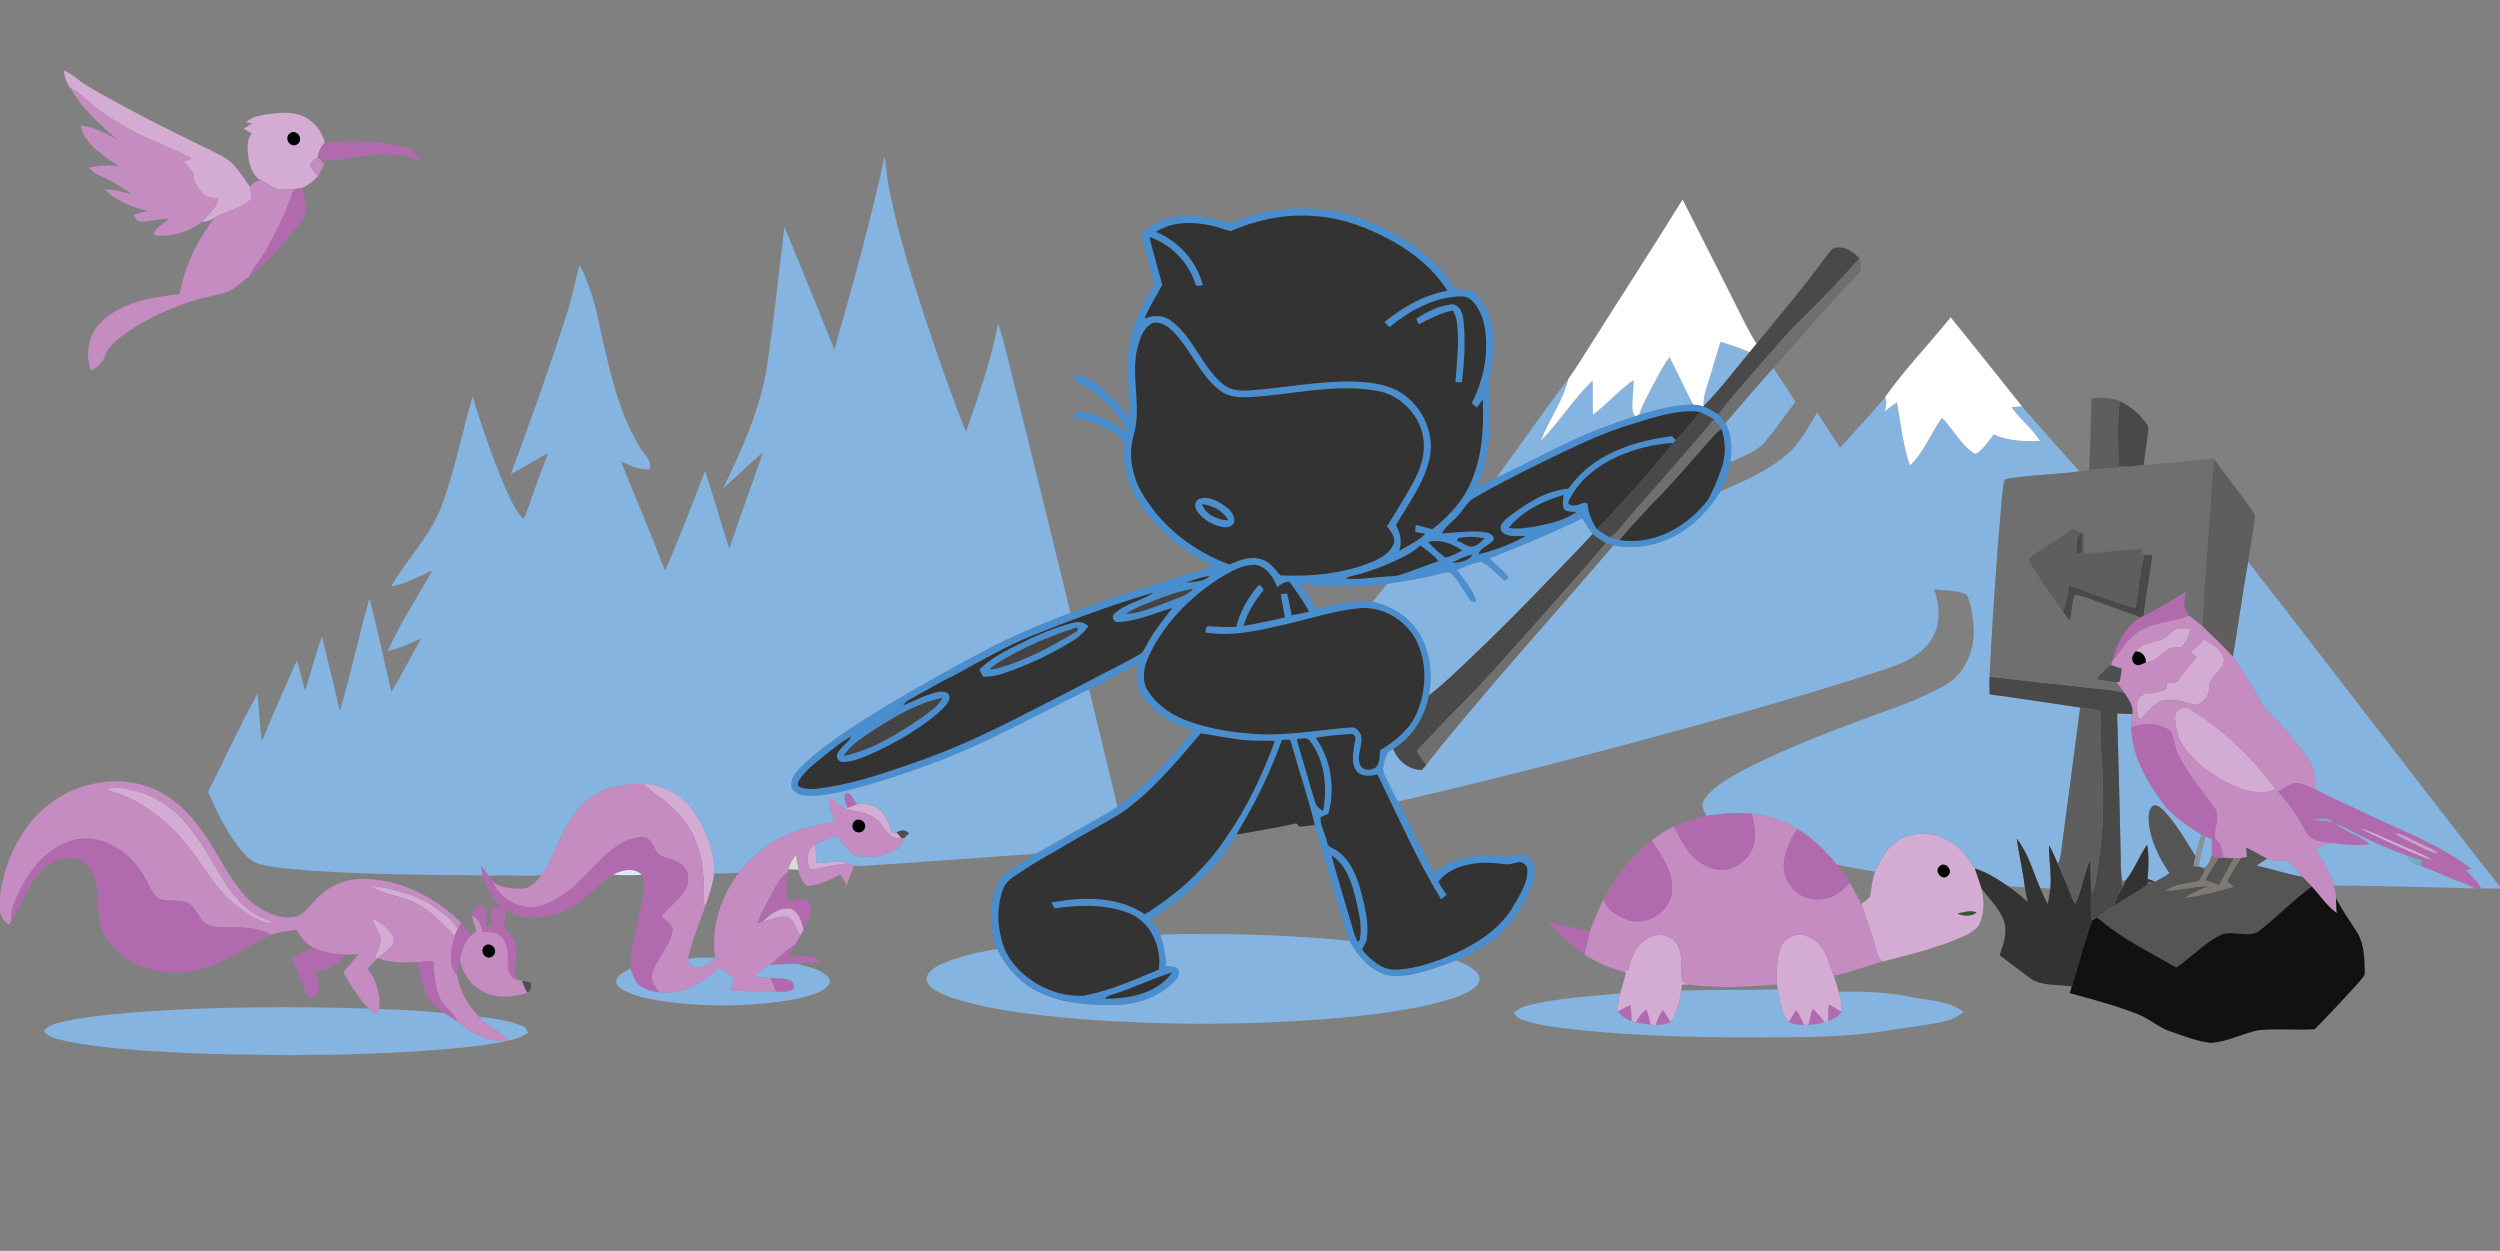 <?xml version="1.0" encoding="UTF-8" ?>
<!DOCTYPE svg PUBLIC "-//W3C//DTD SVG 1.1//EN" "http://www.w3.org/Graphics/SVG/1.1/DTD/svg11.dtd">
<svg width="1389pt" height="695pt" viewBox="0 0 1389 695" version="1.1" xmlns="http://www.w3.org/2000/svg">
<rect x="0" y="0" width="1389" height="695" fill="#808080" stroke="none"/>
<g id="#d4abd2ff">
<path fill="#d4abd2" opacity="1.00" d=" M 35.49 39.14 C 38.23 40.36 40.75 42.02 43.07 43.92 C 47.18 47.29 51.98 49.65 56.53 52.35 C 75.26 62.91 94.47 72.62 113.85 81.92 C 119.25 84.83 125.35 86.87 129.64 91.46 C 133.10 95.18 135.90 99.47 138.72 103.68 C 139.20 106.31 141.06 110.25 138.06 112.00 C 132.42 116.30 125.09 117.28 119.17 121.10 C 117.05 122.41 114.66 123.25 112.16 123.39 C 115.26 118.97 120.54 115.95 121.31 110.15 C 118.59 109.66 115.12 110.40 113.16 107.97 C 110.20 104.70 106.83 100.92 107.54 96.15 C 105.62 94.02 103.76 91.84 101.98 89.59 C 103.43 89.16 104.92 88.76 106.26 88.02 C 96.96 82.86 86.85 79.35 77.32 74.65 C 68.30 70.01 59.43 64.92 51.56 58.46 C 47.54 55.25 44.24 50.98 39.29 49.11 C 37.00 46.26 35.82 42.75 35.49 39.14 Z" />
<path fill="#d4abd2" opacity="1.00" d=" M 136.62 67.92 C 139.68 65.09 143.90 64.23 147.88 63.56 C 154.22 62.66 160.90 61.87 167.07 64.07 C 173.64 66.42 178.66 72.24 180.43 78.94 C 178.92 81.06 177.45 83.27 176.83 85.83 C 176.73 86.18 176.53 86.88 176.43 87.22 C 175.13 88.91 172.14 90.09 172.36 92.51 C 173.64 94.45 175.31 96.08 176.83 97.82 C 174.08 100.41 171.30 103.27 167.56 104.37 C 166.11 104.71 164.64 104.94 163.17 105.16 C 160.16 105.35 157.07 105.58 154.11 104.91 C 150.89 103.82 148.16 101.69 145.11 100.24 C 141.03 98.16 139.19 93.42 138.26 89.18 C 137.56 84.16 136.53 78.42 139.90 74.10 C 138.41 73.25 136.90 72.41 135.40 71.57 C 136.95 70.51 138.49 69.46 140.07 68.45 C 139.20 68.32 137.48 68.05 136.62 67.92 M 161.20 74.05 C 159.02 75.29 159.32 78.52 161.15 79.93 C 162.95 81.65 166.45 80.36 166.67 77.88 C 167.32 75.02 163.71 71.99 161.20 74.05 Z" />
<path fill="#d4abd2" opacity="1.00" d=" M 1209.32 349.39 C 1211.87 348.92 1214.48 349.28 1217.06 349.38 C 1216.17 352.93 1214.77 356.49 1212.32 359.24 C 1210.06 360.51 1206.97 359.11 1204.76 360.74 C 1200.70 363.37 1197.40 367.59 1192.23 368.02 C 1192.32 364.69 1190.14 361.97 1186.69 361.92 C 1189.47 357.46 1195.31 357.05 1199.93 355.75 C 1203.88 355.00 1205.70 350.73 1209.32 349.39 Z" />
<path fill="#d4abd2" opacity="1.00" d=" M 1224.28 355.21 C 1228.70 357.58 1233.69 360.44 1235.53 365.37 C 1236.64 372.34 1227.45 375.27 1227.27 382.02 C 1227.69 386.50 1224.30 390.82 1219.96 391.63 C 1214.14 390.10 1208.16 388.06 1202.07 389.08 C 1196.11 390.65 1192.93 396.37 1188.39 400.02 C 1187.83 396.70 1186.91 393.37 1187.09 389.98 C 1188.73 387.72 1190.74 384.66 1193.97 385.14 C 1197.37 385.39 1200.53 384.06 1203.59 382.75 C 1203.79 381.54 1204.00 380.33 1204.24 379.12 C 1206.37 378.95 1209.35 380.04 1210.57 377.60 C 1213.24 372.98 1217.38 369.50 1220.32 365.07 C 1219.17 364.00 1218.06 362.93 1216.94 361.86 C 1219.89 360.26 1222.57 358.15 1224.28 355.21 Z" />
<path fill="#d4abd2" opacity="1.00" d=" M 1208.48 397.42 C 1209.08 394.05 1213.34 392.06 1216.33 393.73 C 1235.08 405.13 1251.11 420.71 1264.22 438.24 C 1258.85 441.46 1252.05 440.15 1246.33 438.62 C 1238.43 435.91 1231.10 431.62 1224.45 426.60 C 1217.94 421.29 1211.42 414.86 1209.54 406.36 C 1208.94 403.42 1208.31 400.43 1208.48 397.42 Z" />
<path fill="#d4abd2" opacity="1.00" d=" M 357.47 435.63 C 369.06 435.46 379.74 442.49 386.13 451.84 C 392.75 461.68 397.26 473.34 396.82 485.35 C 395.93 491.68 393.88 497.77 391.76 503.77 C 390.27 499.66 391.01 495.26 390.94 491.00 C 390.86 479.07 387.93 466.86 380.98 457.01 C 378.32 453.40 375.07 450.28 371.84 447.19 C 367.38 442.92 361.81 440.03 357.47 435.63 Z" />
<path fill="#d4abd2" opacity="1.00" d=" M 58.95 438.41 C 64.47 436.82 70.29 438.09 75.72 439.45 C 85.49 441.98 94.14 447.71 101.16 454.85 C 108.49 463.13 114.61 472.40 120.00 482.04 C 125.37 491.24 131.09 500.78 140.12 506.85 C 143.83 509.49 148.30 510.62 152.23 512.85 C 148.08 513.21 144.21 511.36 140.63 509.51 C 133.37 505.38 126.71 500.07 121.58 493.46 C 114.81 485.42 109.63 476.20 102.78 468.21 C 95.06 458.53 85.26 450.53 74.37 444.66 C 69.49 441.95 64.02 440.66 58.95 438.41 Z" />
<path fill="#d4abd2" opacity="1.00" d=" M 470.83 448.79 C 472.54 448.18 474.21 447.47 475.93 446.86 C 480.44 446.11 485.38 446.99 488.89 450.08 C 492.61 453.22 493.97 458.11 495.78 462.44 C 496.58 462.47 497.39 462.51 498.21 462.55 C 498.87 463.30 500.19 464.78 500.85 465.52 C 494.70 466.82 491.78 460.43 488.35 456.68 C 483.59 451.01 475.61 451.12 469.02 449.34 C 469.48 449.21 470.38 448.93 470.83 448.79 Z" />
<path fill="#d4abd2" opacity="1.00" d=" M 1310.96 460.01 C 1317.46 461.62 1323.35 465.03 1329.57 467.46 C 1337.12 471.00 1345.05 473.81 1352.28 477.99 C 1344.35 476.23 1337.13 472.22 1329.65 469.15 C 1323.43 466.08 1316.95 463.50 1310.96 460.01 Z" />
<path fill="#d4abd2" opacity="1.00" d=" M 1053.01 468.09 C 1061.30 461.69 1073.32 461.79 1082.25 466.83 C 1088.69 470.37 1093.57 476.18 1097.17 482.50 C 1098.61 486.19 1099.67 490.02 1100.99 493.76 C 1102.39 500.71 1102.83 508.59 1098.93 514.85 C 1094.82 519.37 1088.67 521.07 1083.22 523.37 C 1071.12 527.99 1058.50 531.01 1045.98 534.22 C 1044.39 532.88 1042.94 531.32 1042.70 529.17 C 1040.73 519.91 1037.06 511.18 1034.05 502.25 C 1035.73 500.89 1037.93 499.92 1039.09 498.05 C 1039.84 493.45 1040.17 488.74 1041.81 484.33 C 1044.63 478.40 1047.56 472.09 1053.01 468.09 M 1077.52 481.41 C 1074.30 484.28 1079.45 489.89 1082.39 486.39 C 1085.51 483.57 1080.46 478.10 1077.52 481.41 M 1087.58 507.57 C 1090.76 509.15 1095.73 509.21 1098.17 506.91 C 1094.85 505.51 1090.97 506.90 1087.58 507.57 Z" />
<path fill="#d4abd2" opacity="1.00" d=" M 449.12 480.99 C 448.22 476.75 448.68 471.19 453.02 468.99 C 453.25 472.49 453.44 475.99 453.62 479.50 C 459.54 479.63 465.66 477.60 471.41 479.74 C 465.49 480.19 459.72 481.62 453.90 482.65 C 452.23 482.83 449.43 483.30 449.12 480.99 Z" />
<path fill="#d4abd2" opacity="1.00" d=" M 205.92 492.22 C 209.10 492.40 212.26 492.84 215.35 493.59 C 224.13 495.70 233.11 498.08 240.60 503.34 C 245.65 506.95 250.94 510.60 254.40 515.88 C 253.74 517.25 253.17 518.67 252.68 520.13 C 245.92 513.59 239.83 505.93 231.06 501.93 C 223.07 497.67 213.48 497.38 205.92 492.22 Z" />
<path fill="#d4abd2" opacity="1.00" d=" M 423.56 512.12 C 427.57 508.02 432.94 503.99 438.99 504.72 C 444.02 506.19 445.23 511.91 446.52 516.29 C 445.90 517.46 445.28 518.62 444.67 519.80 C 442.05 516.31 441.70 510.47 436.71 509.38 C 432.15 508.74 427.91 511.16 423.56 512.12 Z" />
<path fill="#d4abd2" opacity="1.00" d=" M 206.18 509.87 C 211.10 512.58 216.62 515.72 218.80 521.19 C 219.32 526.57 213.22 529.04 210.04 532.36 L 209.80 532.56 C 209.44 532.36 208.73 531.96 208.37 531.75 C 209.52 528.64 211.50 525.66 211.49 522.26 C 210.82 517.74 208.09 513.91 206.18 509.87 Z" />
<path fill="#d4abd2" opacity="1.00" d=" M 921.35 519.46 C 925.47 519.30 929.98 521.10 931.94 524.94 C 935.40 531.01 933.84 538.19 934.45 544.80 C 935.33 545.98 936.88 546.38 938.15 547.04 C 936.93 547.03 935.73 547.04 934.54 547.08 C 934.38 548.16 934.23 549.23 934.08 550.32 C 933.04 556.38 932.27 562.89 928.11 567.75 C 926.74 565.57 925.33 563.41 923.84 561.31 C 922.14 563.84 920.88 566.61 919.93 569.50 C 919.22 569.45 917.80 569.36 917.09 569.31 C 916.43 566.48 915.69 563.68 914.82 560.91 C 912.20 562.66 910.48 565.32 909.00 568.04 C 908.12 567.81 907.27 567.56 906.43 567.30 C 906.42 564.39 906.27 561.47 905.97 558.58 C 903.45 559.42 901.14 560.74 898.99 562.28 C 898.74 558.79 899.19 555.30 900.13 551.95 C 901.17 548.06 902.58 544.28 903.34 540.33 L 901.88 539.88 C 902.79 539.43 903.70 539.00 904.62 538.57 C 906.07 534.26 907.18 529.66 910.08 526.05 C 912.76 522.48 916.79 519.71 921.35 519.46 Z" />
<path fill="#d4abd2" opacity="1.00" d=" M 994.61 520.60 C 999.97 517.77 1006.68 520.19 1010.55 524.45 C 1015.28 529.22 1016.20 536.14 1018.80 542.07 C 1019.88 544.98 1020.78 547.97 1021.56 550.99 C 1022.56 554.67 1023.30 558.45 1023.18 562.29 C 1020.83 560.87 1018.49 559.46 1016.12 558.09 C 1015.90 561.14 1015.79 564.19 1015.82 567.25 C 1015.04 567.51 1014.27 567.76 1013.51 568.00 C 1011.76 565.22 1009.60 562.74 1007.04 560.69 C 1006.17 563.55 1005.45 566.46 1004.90 569.40 C 1004.22 569.42 1002.88 569.46 1002.21 569.48 C 1001.10 566.58 999.68 563.82 997.90 561.30 C 996.51 563.47 995.18 565.68 993.88 567.92 C 989.62 562.76 989.01 555.96 987.72 549.67 C 987.53 548.76 987.39 547.84 987.28 546.93 C 986.97 540.82 987.20 534.61 988.65 528.65 C 989.43 525.31 991.33 522.00 994.61 520.60 Z" />
</g>
<g id="#c48cc1ff">
<path fill="#c48cc1" opacity="1.00" d=" M 39.29 49.11 C 44.24 50.98 47.54 55.25 51.56 58.46 C 59.43 64.92 68.30 70.01 77.32 74.65 C 86.85 79.35 96.96 82.86 106.26 88.02 C 104.92 88.76 103.43 89.16 101.98 89.59 C 103.76 91.84 105.62 94.02 107.54 96.15 C 106.83 100.92 110.20 104.70 113.16 107.97 C 115.12 110.40 118.59 109.66 121.31 110.15 C 120.54 115.95 115.26 118.97 112.16 123.39 C 105.49 128.33 97.26 131.11 88.95 131.04 C 87.81 131.04 84.74 131.03 85.74 129.08 C 87.45 125.69 91.37 124.07 94.01 121.44 C 88.70 121.72 83.49 123.00 78.17 123.22 C 76.01 123.00 74.94 121.06 74.28 119.25 C 76.84 118.53 79.44 117.90 82.04 117.31 C 73.43 114.99 64.62 111.84 58.28 105.27 C 63.35 105.18 68.22 106.65 73.09 107.83 C 67.28 103.32 60.71 99.93 54.05 96.87 C 52.18 96.07 50.74 94.62 49.35 93.20 C 54.83 91.89 60.51 91.68 66.10 92.40 C 57.70 86.46 47.23 80.77 44.76 69.87 C 52.13 70.23 58.65 73.95 64.95 77.43 C 55.41 69.02 45.41 60.44 39.29 49.11 Z" />
<path fill="#c48cc1" opacity="1.00" d=" M 172.36 92.51 C 172.14 90.09 175.13 88.91 176.43 87.22 C 177.70 88.52 178.99 89.79 180.30 91.05 C 179.17 93.32 178.04 95.59 176.83 97.82 C 175.31 96.08 173.64 94.45 172.36 92.51 Z" />
<path fill="#c48cc1" opacity="1.00" d=" M 145.11 100.24 C 148.16 101.69 150.89 103.82 154.11 104.91 C 157.07 105.58 160.16 105.35 163.17 105.16 C 159.48 116.73 154.05 127.68 148.24 138.31 C 145.53 143.55 141.18 147.75 138.78 153.16 L 138.58 153.58 C 134.27 156.20 131.02 160.44 126.14 162.10 C 120.59 164.24 114.61 164.83 108.95 166.60 C 94.95 170.82 81.53 177.07 69.49 185.38 C 65.09 188.64 60.34 192.15 58.41 197.51 C 57.19 201.29 54.18 204.19 50.66 205.89 C 47.14 197.15 48.96 186.42 55.55 179.60 C 66.91 167.84 84.01 165.23 99.51 163.41 C 100.21 162.23 100.28 160.80 100.66 159.51 C 103.65 145.46 110.41 132.40 119.17 121.10 C 125.09 117.28 132.42 116.30 138.06 112.00 C 141.06 110.25 139.20 106.31 138.72 103.68 C 140.59 102.21 142.46 99.90 145.11 100.24 Z" />
<path fill="#c48cc1" opacity="1.00" d=" M 1187.92 351.06 C 1196.42 345.43 1207.04 345.60 1216.33 341.99 C 1218.84 343.99 1221.50 345.80 1223.85 348.01 C 1229.41 353.61 1235.46 358.75 1240.55 364.81 C 1247.02 372.87 1251.36 382.35 1256.97 391.00 C 1260.55 396.60 1265.95 400.65 1270.16 405.73 C 1274.90 411.39 1279.65 417.09 1283.51 423.40 C 1286.25 427.91 1286.54 433.34 1286.18 438.48 C 1282.90 437.09 1279.61 435.45 1276.04 435.05 C 1272.18 435.34 1269.00 437.85 1265.86 439.84 C 1270.86 445.43 1275.35 451.48 1278.95 458.07 C 1280.59 460.70 1281.81 463.78 1284.29 465.77 C 1287.47 467.24 1291.03 467.61 1294.45 468.30 C 1291.70 469.25 1289.05 470.46 1286.41 471.64 C 1290.40 478.11 1294.85 484.49 1296.66 492.00 C 1297.36 494.28 1297.78 496.64 1297.93 499.03 C 1297.96 501.78 1298.08 504.54 1298.29 507.30 C 1292.74 503.29 1288.98 497.50 1284.41 492.51 C 1282.70 490.70 1280.92 488.96 1279.23 487.14 C 1276.38 484.27 1274.17 480.73 1270.94 478.26 C 1267.11 477.91 1263.10 478.62 1259.45 477.12 C 1255.71 474.89 1251.90 472.77 1247.94 470.96 C 1248.09 472.69 1248.25 474.42 1248.43 476.16 C 1247.26 476.38 1246.10 476.58 1244.95 476.77 C 1243.65 476.87 1242.36 476.93 1241.08 476.94 C 1239.10 476.81 1237.14 476.60 1235.17 476.55 C 1234.71 474.13 1234.48 471.64 1233.56 469.35 C 1232.61 467.77 1231.11 466.57 1230.30 464.94 C 1230.65 459.39 1233.78 453.10 1229.92 448.08 C 1222.88 439.00 1215.81 429.84 1210.38 419.68 C 1208.04 415.47 1208.17 410.30 1205.81 406.17 C 1199.71 401.33 1191.14 401.67 1184.08 403.98 C 1184.20 401.57 1184.51 399.17 1184.71 396.77 C 1185.46 392.20 1182.62 388.40 1180.19 384.88 C 1178.84 382.87 1177.39 380.93 1175.92 379.01 C 1176.34 378.96 1177.19 378.86 1177.61 378.82 C 1178.13 376.40 1178.52 373.97 1178.90 371.54 C 1176.81 370.87 1174.73 370.19 1172.67 369.52 C 1172.97 368.71 1173.29 367.91 1173.62 367.12 C 1178.47 361.85 1181.69 354.98 1187.92 351.06 M 1209.32 349.39 C 1205.70 350.73 1203.88 355.00 1199.93 355.75 C 1195.31 357.05 1189.47 357.46 1186.69 361.92 C 1184.67 363.59 1183.62 367.28 1186.22 368.94 C 1188.10 370.44 1190.36 368.70 1192.23 368.02 C 1197.40 367.59 1200.70 363.37 1204.76 360.74 C 1206.97 359.11 1210.06 360.51 1212.32 359.24 C 1214.77 356.49 1216.17 352.93 1217.06 349.38 C 1214.48 349.28 1211.87 348.92 1209.32 349.39 M 1224.28 355.21 C 1222.57 358.15 1219.89 360.26 1216.94 361.86 C 1218.06 362.93 1219.17 364.00 1220.32 365.07 C 1217.38 369.50 1213.24 372.98 1210.57 377.60 C 1209.35 380.04 1206.37 378.95 1204.24 379.12 C 1204.00 380.33 1203.79 381.54 1203.59 382.75 C 1200.53 384.06 1197.37 385.39 1193.97 385.14 C 1190.74 384.66 1188.73 387.72 1187.09 389.98 C 1186.91 393.37 1187.83 396.70 1188.39 400.02 C 1192.93 396.37 1196.11 390.65 1202.07 389.08 C 1208.16 388.06 1214.14 390.10 1219.96 391.63 C 1224.30 390.82 1227.69 386.50 1227.27 382.02 C 1227.45 375.27 1236.64 372.34 1235.53 365.37 C 1233.69 360.44 1228.70 357.58 1224.28 355.21 M 1208.48 397.42 C 1208.31 400.43 1208.94 403.42 1209.54 406.36 C 1211.42 414.86 1217.94 421.29 1224.45 426.60 C 1231.10 431.62 1238.43 435.91 1246.33 438.62 C 1252.05 440.15 1258.85 441.46 1264.22 438.24 C 1251.11 420.71 1235.08 405.13 1216.33 393.73 C 1213.34 392.06 1209.08 394.05 1208.48 397.42 Z" />
<path fill="#c48cc1" opacity="1.00" d=" M 33.03 442.89 C 49.25 433.11 70.54 430.85 87.77 439.38 C 100.69 445.85 110.08 457.43 117.51 469.53 C 124.36 480.45 130.00 492.56 139.83 501.23 C 146.49 507.00 155.52 511.04 164.46 509.32 C 170.64 507.06 173.65 500.63 178.67 496.77 C 185.76 490.40 195.53 487.61 204.95 488.44 C 224.43 489.48 242.65 499.19 256.36 512.74 C 255.69 513.77 255.02 514.81 254.40 515.88 C 250.94 510.60 245.65 506.95 240.60 503.34 C 233.11 498.08 224.13 495.70 215.35 493.59 C 212.26 492.84 209.10 492.40 205.92 492.22 C 213.48 497.38 223.07 497.67 231.06 501.93 C 239.83 505.93 245.92 513.59 252.68 520.13 C 250.62 527.38 248.60 536.19 254.18 542.47 C 255.51 551.04 260.23 558.81 266.25 564.93 C 270.66 570.68 278.12 572.68 282.75 578.14 C 282.23 578.25 281.19 578.47 280.67 578.57 C 276.59 578.23 272.44 577.87 268.58 576.41 C 263.20 574.42 258.56 570.97 254.00 567.57 C 252.29 562.21 246.53 559.74 244.40 554.64 C 241.44 548.14 241.24 540.88 240.85 533.88 C 237.86 534.00 234.87 534.25 231.89 534.53 C 224.57 534.89 217.00 535.04 210.04 532.36 C 213.22 529.04 219.32 526.57 218.80 521.19 C 216.62 515.72 211.10 512.58 206.18 509.87 C 208.09 513.91 210.82 517.74 211.49 522.26 C 211.50 525.66 209.52 528.64 208.37 531.75 C 208.73 531.96 209.44 532.36 209.80 532.56 C 207.82 534.25 206.09 536.22 204.37 538.17 C 209.02 544.67 211.62 552.62 210.62 560.65 C 210.08 561.69 209.48 562.70 208.83 563.69 C 207.35 562.74 206.00 561.59 204.75 560.36 C 199.22 554.29 194.68 547.39 190.75 540.21 C 193.63 536.79 196.48 533.35 199.46 530.03 C 197.02 530.22 194.57 530.38 192.12 530.38 C 185.83 530.33 179.52 529.15 173.78 526.51 C 169.97 524.09 167.07 520.55 164.86 516.67 C 160.04 517.13 155.18 517.72 150.62 519.46 C 140.77 513.52 128.88 516.00 118.05 514.80 C 111.46 513.76 110.06 506.20 105.58 502.41 C 100.34 498.86 93.45 501.74 87.96 499.07 C 84.33 496.48 83.01 491.93 80.78 488.27 C 75.39 477.89 65.82 469.45 54.35 466.64 C 45.90 464.62 36.88 466.88 29.83 471.78 C 18.89 479.29 11.86 491.16 7.25 503.36 C 6.15 505.95 6.21 508.80 6.39 511.56 C 6.07 512.14 5.44 513.31 5.12 513.89 C 2.55 512.18 0.61 509.69 0.00 506.64 L 0.00 497.70 C 2.78 476.00 13.92 454.43 33.03 442.89 M 58.95 438.41 C 64.02 440.66 69.49 441.95 74.37 444.66 C 85.26 450.53 95.06 458.53 102.78 468.21 C 109.63 476.20 114.81 485.42 121.58 493.46 C 126.71 500.07 133.37 505.38 140.63 509.51 C 144.21 511.36 148.08 513.21 152.23 512.85 C 148.30 510.62 143.83 509.49 140.12 506.85 C 131.09 500.78 125.37 491.24 120.00 482.04 C 114.61 472.40 108.49 463.13 101.16 454.85 C 94.14 447.71 85.49 441.98 75.72 439.45 C 70.29 438.09 64.47 436.82 58.95 438.41 Z" />
<path fill="#c48cc1" opacity="1.00" d=" M 323.18 447.14 C 331.95 438.04 345.19 434.88 357.47 435.63 C 361.81 440.03 367.38 442.92 371.84 447.19 C 375.07 450.28 378.32 453.40 380.98 457.01 C 387.93 466.86 390.86 479.07 390.94 491.00 C 391.01 495.26 390.27 499.66 391.76 503.77 C 388.42 513.37 384.28 522.73 382.27 532.74 C 382.79 534.31 383.12 536.52 385.03 537.00 C 389.67 538.27 394.66 535.79 397.44 532.07 C 394.59 515.37 400.55 498.24 410.44 484.87 C 417.59 475.68 426.93 468.16 437.64 463.54 C 445.99 459.81 455.07 458.36 463.89 456.18 C 462.08 452.19 460.36 448.02 460.67 443.54 C 463.98 444.65 466.38 447.21 469.02 449.34 C 475.61 451.12 483.59 451.01 488.35 456.68 C 491.78 460.43 494.70 466.82 500.85 465.52 C 501.21 465.56 501.95 465.65 502.32 465.69 C 501.36 468.31 500.05 471.03 497.42 472.33 C 491.58 475.53 484.60 476.60 478.03 475.85 C 471.78 474.72 468.68 468.75 465.05 464.27 C 460.90 465.43 457.02 467.39 453.02 468.99 C 448.68 471.19 448.22 476.75 449.12 480.99 C 449.43 483.30 452.23 482.83 453.90 482.65 C 459.72 481.62 465.49 480.19 471.41 479.74 C 472.43 480.07 473.45 480.42 474.47 480.78 C 473.13 484.42 471.97 488.13 470.46 491.71 C 469.24 489.78 468.05 487.84 466.87 485.90 C 460.97 488.91 454.89 492.18 448.07 492.18 C 445.77 489.70 444.19 486.64 443.70 483.28 C 443.20 480.54 442.73 477.79 442.13 475.07 C 440.36 477.48 438.80 480.07 437.99 482.96 C 437.91 483.35 437.76 484.11 437.68 484.49 C 433.42 487.46 431.14 492.24 428.68 496.63 C 425.92 501.96 423.05 507.26 420.88 512.87 C 421.77 512.62 422.66 512.37 423.56 512.12 C 427.91 511.16 432.15 508.74 436.71 509.38 C 441.70 510.47 442.05 516.31 444.67 519.80 C 443.70 521.56 442.67 523.28 441.67 525.01 C 436.32 527.75 432.53 532.54 427.75 536.04 C 424.48 537.85 421.44 540.06 418.74 542.64 C 421.87 542.92 425.01 543.17 428.16 543.32 C 429.20 545.88 430.24 548.45 431.25 551.03 C 422.75 550.90 414.22 551.01 405.77 549.98 C 406.46 547.81 407.98 545.64 407.83 543.35 C 405.10 541.19 401.99 539.59 399.15 537.59 C 390.67 546.42 378.69 552.73 366.16 551.32 C 364.34 548.19 361.17 544.99 362.29 541.05 C 364.70 532.89 371.37 526.67 373.43 518.35 C 374.74 514.05 369.91 511.75 367.52 509.07 C 371.39 504.44 376.32 500.78 379.82 495.84 C 382.70 491.85 383.60 485.77 380.15 481.83 C 377.12 478.22 372.30 477.38 368.09 475.86 C 362.93 474.22 363.53 466.10 357.89 465.25 C 350.29 464.71 343.40 469.10 337.83 473.84 C 326.68 483.69 317.66 496.81 303.29 502.30 C 292.18 507.15 278.22 500.87 273.60 489.90 C 278.93 493.46 285.56 494.21 291.80 493.52 C 295.68 492.55 298.36 489.27 300.74 486.26 C 309.47 473.94 312.19 457.96 323.18 447.14 M 476.40 455.39 C 473.84 455.83 472.57 459.56 474.57 461.35 C 476.13 463.36 479.98 462.53 480.50 460.01 C 481.49 457.46 478.87 455.07 476.40 455.39 Z" />
<path fill="#c48cc1" opacity="1.00" d=" M 973.25 452.01 C 982.23 452.90 990.94 455.99 998.71 460.53 C 994.88 465.99 991.90 472.26 991.17 478.95 C 990.41 486.00 993.90 493.34 999.99 497.03 C 1005.09 500.34 1011.75 500.43 1017.33 498.31 C 1021.48 496.72 1024.67 493.51 1027.82 490.50 C 1030.04 494.33 1032.02 498.30 1034.05 502.25 C 1037.06 511.18 1040.73 519.91 1042.70 529.17 C 1042.94 531.32 1044.39 532.88 1045.98 534.22 C 1036.88 536.71 1028.11 540.39 1018.80 542.07 C 1016.20 536.14 1015.28 529.22 1010.55 524.45 C 1006.68 520.19 999.97 517.77 994.61 520.60 C 991.33 522.00 989.43 525.31 988.65 528.65 C 987.20 534.61 986.97 540.82 987.28 546.93 C 970.94 548.32 954.45 549.19 938.15 547.04 C 936.88 546.38 935.33 545.98 934.45 544.80 C 933.84 538.19 935.40 531.01 931.94 524.94 C 929.98 521.10 925.47 519.30 921.35 519.46 C 916.79 519.71 912.76 522.48 910.08 526.05 C 907.18 529.66 906.07 534.26 904.62 538.57 C 903.70 539.00 902.79 539.43 901.88 539.88 C 894.29 537.76 886.90 534.69 880.36 530.26 C 881.44 525.99 882.41 521.69 883.25 517.37 C 885.62 511.39 887.95 505.39 890.93 499.69 C 892.77 505.60 898.69 508.93 904.12 511.03 C 915.23 515.06 928.95 506.02 928.99 494.06 C 929.45 483.74 922.90 475.14 917.61 466.89 C 921.44 463.94 925.53 461.31 929.89 459.20 C 933.56 465.61 936.61 472.69 942.32 477.62 C 946.25 480.63 950.93 483.21 956.02 483.24 C 964.56 483.52 972.72 477.00 974.53 468.69 C 975.57 463.12 974.61 457.43 973.25 452.01 Z" />
<path fill="#c48cc1" opacity="1.00" d=" M 262.18 508.53 C 266.05 510.06 267.18 514.02 268.22 517.65 C 271.15 517.96 274.30 517.66 277.02 518.98 C 281.03 521.93 282.54 527.14 282.17 531.95 C 282.16 536.30 281.66 542.65 286.92 544.22 C 287.96 544.49 289.01 544.73 290.07 544.94 C 290.75 547.27 291.76 549.49 293.13 551.51 C 284.71 554.32 274.83 555.01 266.99 550.17 C 260.68 546.74 257.06 540.04 255.44 533.27 C 256.40 528.61 257.66 523.73 261.22 520.32 C 262.34 519.25 263.49 518.24 264.65 517.21 C 263.69 514.35 262.78 511.48 262.18 508.53 M 269.33 525.50 C 267.13 527.09 267.98 530.65 270.26 531.72 C 272.55 532.92 275.65 530.54 275.00 528.00 C 274.70 525.43 271.42 523.68 269.33 525.50 Z" />
</g>
<g id="#000000ff">
<path fill="#000000" opacity="1.00" d=" M 161.20 74.05 C 163.71 71.99 167.32 75.02 166.67 77.88 C 166.45 80.36 162.95 81.65 161.15 79.93 C 159.32 78.52 159.02 75.29 161.20 74.05 Z" />
<path fill="#000000" opacity="1.00" d=" M 1186.22 368.94 C 1183.62 367.28 1184.67 363.59 1186.69 361.92 C 1190.14 361.97 1192.32 364.69 1192.23 368.02 C 1190.36 368.70 1188.10 370.44 1186.22 368.94 Z" />
<path fill="#000000" opacity="1.00" d=" M 476.40 455.39 C 478.87 455.07 481.49 457.46 480.50 460.01 C 479.98 462.53 476.13 463.36 474.57 461.35 C 472.57 459.56 473.84 455.83 476.40 455.39 Z" />
<path fill="#000000" opacity="1.00" d=" M 1077.52 481.41 C 1080.46 478.10 1085.51 483.57 1082.39 486.39 C 1079.45 489.89 1074.30 484.28 1077.52 481.41 Z" />
<path fill="#000000" opacity="1.00" d=" M 269.33 525.50 C 271.42 523.68 274.70 525.43 275.00 528.00 C 275.65 530.54 272.55 532.92 270.26 531.72 C 267.98 530.65 267.13 527.09 269.33 525.50 Z" />
</g>
<g id="#b26aafff">
<path fill="#b26aaf" opacity="1.00" d=" M 180.43 78.94 C 194.56 78.64 208.97 77.85 222.84 81.19 C 227.16 82.17 231.72 84.42 233.19 88.92 C 218.19 83.03 201.97 86.92 186.59 88.78 C 183.24 89.44 177.74 90.39 176.83 85.83 C 177.45 83.27 178.92 81.06 180.43 78.94 Z" />
<path fill="#b26aaf" opacity="1.00" d=" M 163.17 105.16 C 164.64 104.94 166.11 104.71 167.56 104.37 C 169.13 108.84 170.90 113.74 169.35 118.47 C 167.18 125.52 160.74 129.83 156.76 135.74 C 151.65 142.36 145.46 148.15 138.78 153.16 C 141.18 147.75 145.53 143.55 148.24 138.31 C 154.05 127.68 159.48 116.73 163.17 105.16 Z" />
<path fill="#b26aaf" opacity="1.00" d=" M 1191.03 342.10 C 1199.28 338.39 1206.76 333.29 1214.50 328.65 C 1214.16 331.10 1213.61 333.53 1213.60 336.01 C 1213.86 338.22 1215.20 340.12 1216.33 341.99 C 1207.04 345.60 1196.42 345.43 1187.92 351.06 C 1181.69 354.98 1178.47 361.85 1173.62 367.12 C 1175.67 357.61 1180.89 348.42 1189.21 343.08 C 1189.66 342.84 1190.57 342.35 1191.03 342.10 Z" />
<path fill="#b26aaf" opacity="1.00" d=" M 1184.08 403.98 C 1191.14 401.67 1199.71 401.33 1205.81 406.17 C 1208.17 410.30 1208.04 415.47 1210.38 419.68 C 1215.81 429.84 1222.88 439.00 1229.92 448.08 C 1233.78 453.10 1230.65 459.39 1230.30 464.94 C 1231.11 466.57 1232.61 467.77 1233.56 469.35 C 1234.48 471.64 1234.71 474.13 1235.17 476.55 C 1234.22 476.67 1233.29 476.82 1232.38 476.98 C 1231.19 476.49 1230.02 476.00 1228.87 475.52 C 1228.94 472.34 1228.82 469.17 1228.78 466.00 C 1227.61 465.59 1226.44 465.19 1225.31 464.77 C 1224.76 464.54 1223.66 464.07 1223.11 463.83 C 1215.43 458.72 1207.25 453.83 1201.67 446.29 C 1192.58 433.94 1184.39 419.71 1184.08 403.98 Z" />
<path fill="#b26aaf" opacity="1.00" d=" M 1265.86 439.84 C 1269.00 437.85 1272.18 435.34 1276.04 435.05 C 1279.61 435.45 1282.90 437.09 1286.18 438.48 C 1296.28 443.60 1306.64 448.18 1316.84 453.11 C 1335.94 462.05 1355.95 469.72 1372.91 482.54 C 1372.19 482.80 1370.76 483.32 1370.04 483.59 C 1373.09 486.76 1376.55 489.66 1378.58 493.65 C 1377.35 493.65 1376.13 493.64 1374.94 493.62 C 1371.13 491.20 1366.72 490.13 1362.64 488.33 C 1356.83 485.84 1351.01 483.38 1345.10 481.19 C 1345.35 480.14 1345.62 479.09 1345.90 478.05 C 1343.19 477.14 1340.46 476.32 1337.75 475.49 C 1328.58 472.30 1319.67 468.40 1310.97 464.12 C 1306.57 462.08 1302.51 459.30 1297.87 457.81 C 1303.64 462.41 1311.12 464.24 1316.71 469.01 C 1309.30 470.25 1301.84 468.90 1294.45 468.30 C 1291.03 467.61 1287.47 467.24 1284.29 465.77 C 1281.81 463.78 1280.59 460.70 1278.95 458.07 C 1275.35 451.48 1270.86 445.43 1265.86 439.84 M 1283.91 455.50 C 1288.05 456.10 1292.25 456.16 1296.40 456.74 C 1293.08 453.36 1288.02 455.17 1283.91 455.50 M 1310.96 460.01 C 1316.95 463.50 1323.43 466.08 1329.65 469.15 C 1337.13 472.22 1344.35 476.23 1352.28 477.99 C 1345.05 473.81 1337.12 471.00 1329.57 467.46 C 1323.35 465.03 1317.46 461.62 1310.96 460.01 M 1330.54 462.79 C 1333.89 465.62 1338.06 467.13 1341.90 469.16 C 1346.04 471.08 1350.06 473.47 1354.62 474.32 C 1351.60 471.36 1347.41 470.21 1343.77 468.24 C 1339.38 466.36 1335.34 463.50 1330.54 462.79 Z" />
<path fill="#b26aaf" opacity="1.00" d=" M 469.24 443.89 C 468.86 442.36 470.00 439.78 471.91 440.92 C 473.65 442.59 474.69 444.81 475.93 446.86 C 474.21 447.47 472.54 448.18 470.83 448.79 C 470.24 447.17 469.57 445.57 469.24 443.89 Z" />
<path fill="#b26aaf" opacity="1.00" d=" M 948.13 453.13 C 956.46 452.12 964.86 451.15 973.25 452.01 C 974.61 457.43 975.57 463.12 974.53 468.69 C 972.72 477.00 964.56 483.52 956.02 483.24 C 950.93 483.21 946.25 480.63 942.32 477.62 C 936.61 472.69 933.56 465.61 929.89 459.20 C 935.69 456.44 941.88 454.54 948.13 453.13 Z" />
<path fill="#b26aaf" opacity="1.00" d=" M 991.17 478.95 C 991.90 472.26 994.88 465.99 998.71 460.53 C 1007.27 465.73 1014.39 472.92 1020.83 480.52 C 1023.45 483.63 1025.67 487.05 1027.82 490.50 C 1024.67 493.51 1021.48 496.72 1017.33 498.31 C 1011.75 500.43 1005.09 500.34 999.99 497.03 C 993.90 493.34 990.41 486.00 991.17 478.95 Z" />
<path fill="#b26aaf" opacity="1.00" d=" M 337.83 473.84 C 343.40 469.10 350.29 464.71 357.89 465.25 C 363.53 466.10 362.93 474.22 368.09 475.86 C 372.30 477.38 377.12 478.22 380.15 481.83 C 383.60 485.77 382.70 491.85 379.82 495.84 C 376.32 500.78 371.39 504.44 367.52 509.07 C 369.91 511.75 374.74 514.05 373.43 518.35 C 371.37 526.67 364.70 532.89 362.29 541.05 C 361.17 544.99 364.34 548.19 366.16 551.32 C 361.99 550.64 357.40 549.83 354.36 546.62 C 352.27 544.21 351.33 541.06 350.35 538.09 C 350.11 523.05 356.41 508.94 357.62 494.07 C 357.90 491.33 357.44 488.60 356.56 486.01 C 352.24 481.69 345.34 483.32 340.60 486.03 C 333.16 489.80 328.30 496.87 321.54 501.56 C 315.54 505.94 308.35 508.58 300.99 509.44 C 293.84 510.28 286.04 509.76 280.17 505.11 C 280.99 508.44 280.55 511.86 279.82 515.17 C 282.27 517.74 284.85 520.40 285.95 523.88 C 288.70 530.47 284.26 537.56 286.92 544.22 C 281.66 542.65 282.16 536.30 282.17 531.95 C 282.54 527.14 281.03 521.93 277.02 518.98 C 274.30 517.66 271.15 517.96 268.22 517.65 C 267.18 514.02 266.05 510.06 262.18 508.53 C 262.38 505.34 265.01 501.54 268.59 503.40 C 271.35 506.38 270.10 510.71 269.98 514.33 C 270.74 514.33 272.26 514.33 273.02 514.33 C 272.85 511.59 272.38 508.81 272.88 506.09 C 273.63 503.95 276.33 504.27 278.08 503.54 C 273.27 498.84 269.91 492.80 268.18 486.32 C 267.77 484.51 267.44 482.68 267.12 480.86 C 268.64 482.77 270.13 484.70 271.54 486.70 C 272.25 487.74 272.93 488.81 273.60 489.90 C 278.22 500.87 292.18 507.15 303.29 502.30 C 317.66 496.81 326.68 483.69 337.83 473.84 Z" />
<path fill="#b26aaf" opacity="1.00" d=" M 29.83 471.78 C 36.88 466.88 45.90 464.62 54.35 466.64 C 65.82 469.45 75.39 477.89 80.78 488.27 C 83.01 491.93 84.33 496.48 87.96 499.07 C 93.45 501.74 100.34 498.86 105.58 502.41 C 110.06 506.20 111.46 513.76 118.05 514.80 C 128.88 516.00 140.77 513.52 150.62 519.46 C 138.93 524.45 128.72 532.36 116.84 536.94 C 103.14 542.01 87.29 541.49 74.22 534.80 C 67.00 531.00 60.70 525.08 57.19 517.65 C 52.91 508.08 55.80 497.14 52.39 487.36 C 50.69 482.69 47.08 478.33 42.09 477.13 C 35.05 475.38 27.68 478.82 22.90 483.93 C 15.55 491.93 11.83 502.32 6.39 511.56 C 6.21 508.80 6.15 505.95 7.25 503.36 C 11.86 491.16 18.89 479.29 29.83 471.78 Z" />
<path fill="#b26aaf" opacity="1.00" d=" M 890.93 499.69 C 897.58 487.18 906.26 475.52 917.61 466.89 C 922.90 475.14 929.45 483.74 928.99 494.06 C 928.95 506.02 915.23 515.06 904.12 511.03 C 898.69 508.93 892.77 505.60 890.93 499.69 Z" />
<path fill="#b26aaf" opacity="1.00" d=" M 428.68 496.63 C 431.14 492.24 433.42 487.46 437.68 484.49 C 437.43 489.76 436.67 495.05 437.30 500.33 C 441.72 499.79 448.44 498.01 450.81 503.19 C 451.09 507.88 448.50 512.19 446.52 516.29 C 445.23 511.91 444.02 506.19 438.99 504.72 C 432.94 503.99 427.57 508.02 423.56 512.12 C 422.66 512.37 421.77 512.62 420.88 512.87 C 423.05 507.26 425.92 501.96 428.68 496.63 Z" />
<path fill="#b26aaf" opacity="1.00" d=" M 860.29 512.31 C 868.03 513.62 875.49 516.17 883.25 517.37 C 882.41 521.69 881.44 525.99 880.36 530.26 C 872.91 525.20 866.03 519.27 860.29 512.31 Z" />
<path fill="#b26aaf" opacity="1.00" d=" M 256.36 512.74 C 258.45 514.94 259.82 517.66 261.22 520.32 C 257.66 523.73 256.40 528.61 255.44 533.27 C 254.68 536.27 254.22 539.35 254.18 542.47 C 248.60 536.19 250.62 527.38 252.68 520.13 C 253.17 518.67 253.74 517.25 254.40 515.88 C 255.02 514.81 255.69 513.77 256.36 512.74 Z" />
<path fill="#b26aaf" opacity="1.00" d=" M 427.75 536.04 C 432.53 532.54 436.32 527.75 441.67 525.01 C 440.37 527.26 439.06 529.50 437.76 531.76 C 443.83 531.65 451.09 529.56 455.99 534.32 C 451.69 534.71 447.38 534.99 443.10 535.48 C 437.98 535.62 432.86 535.71 427.75 536.04 Z" />
<path fill="#b26aaf" opacity="1.00" d=" M 162.07 532.60 C 165.92 530.47 169.77 528.32 173.78 526.51 C 179.52 529.15 185.83 530.33 192.12 530.38 C 188.14 535.90 181.70 539.13 174.94 539.53 C 176.00 542.94 177.31 546.39 177.25 550.02 C 176.96 552.71 174.08 553.72 172.19 555.14 C 167.71 548.13 166.43 539.67 162.07 532.60 Z" />
<path fill="#b26aaf" opacity="1.00" d=" M 231.89 534.53 C 234.87 534.25 237.86 534.00 240.85 533.88 C 241.24 540.88 241.44 548.14 244.40 554.64 C 246.53 559.74 252.29 562.21 254.00 567.57 C 251.60 565.90 249.13 564.34 246.66 562.80 C 243.05 559.90 238.95 557.16 236.95 552.83 C 234.28 547.04 233.24 540.70 231.89 534.53 Z" />
<path fill="#b26aaf" opacity="1.00" d=" M 428.16 543.32 C 431.84 543.61 435.74 543.26 439.22 544.72 C 441.26 545.61 442.13 548.68 440.04 550.02 C 437.35 551.40 434.17 550.89 431.25 551.03 C 430.24 548.45 429.20 545.88 428.16 543.32 Z" />
<path fill="#b26aaf" opacity="1.00" d=" M 1016.12 558.09 C 1018.49 559.46 1020.83 560.87 1023.18 562.29 C 1021.30 564.68 1018.68 566.32 1015.82 567.25 C 1015.79 564.19 1015.90 561.14 1016.12 558.09 Z" />
<path fill="#b26aaf" opacity="1.00" d=" M 898.99 562.28 C 901.14 560.74 903.45 559.42 905.97 558.58 C 906.27 561.47 906.42 564.39 906.43 567.30 C 903.52 566.36 900.98 564.57 898.99 562.28 Z" />
<path fill="#b26aaf" opacity="1.00" d=" M 909.00 568.04 C 910.48 565.32 912.20 562.66 914.82 560.91 C 915.69 563.68 916.43 566.48 917.09 569.31 C 914.36 569.03 911.65 568.67 909.00 568.04 Z" />
<path fill="#b26aaf" opacity="1.00" d=" M 1007.04 560.69 C 1009.60 562.74 1011.76 565.22 1013.51 568.00 C 1010.69 568.78 1007.79 569.20 1004.90 569.40 C 1005.45 566.46 1006.17 563.55 1007.04 560.69 Z" />
<path fill="#b26aaf" opacity="1.00" d=" M 919.93 569.50 C 920.88 566.61 922.14 563.84 923.84 561.31 C 925.33 563.41 926.74 565.57 928.11 567.75 C 925.59 569.05 922.74 569.50 919.93 569.50 Z" />
<path fill="#b26aaf" opacity="1.00" d=" M 993.88 567.92 C 995.18 565.68 996.51 563.47 997.90 561.30 C 999.68 563.82 1001.10 566.58 1002.21 569.48 C 999.36 569.46 996.49 569.07 993.88 567.92 Z" />
</g>
<g id="#85b4e0ff">
<path fill="#85b4e0" opacity="1.00" d=" M 491.56 86.70 C 492.41 94.13 493.07 101.61 494.81 108.91 C 499.59 131.49 506.43 153.56 513.55 175.49 C 520.79 197.14 528.24 218.73 536.67 239.95 C 543.76 220.22 550.52 200.30 554.58 179.69 C 558.21 191.12 560.86 202.84 563.72 214.48 C 574.28 256.46 584.44 298.53 594.77 340.56 C 578.13 346.73 561.80 353.76 546.10 362.05 C 527.03 372.13 508.21 382.68 489.77 393.86 C 475.15 402.91 460.47 412.10 447.64 423.61 C 444.14 427.02 439.75 430.73 439.67 436.03 C 439.59 439.44 443.14 441.20 446.03 441.74 C 452.39 442.66 458.82 441.48 465.08 440.34 C 481.91 436.80 498.24 431.25 514.40 425.44 C 545.94 414.21 575.12 397.60 605.06 382.85 C 610.27 404.64 615.73 426.38 620.85 448.20 C 614.92 452.26 608.52 455.56 602.31 459.17 C 593.33 464.07 584.63 469.46 575.61 474.30 C 547.41 476.38 519.21 478.47 490.99 480.33 C 485.49 480.51 479.95 481.65 474.47 480.78 C 473.45 480.42 472.43 480.07 471.41 479.74 C 465.66 477.60 459.54 479.63 453.62 479.50 C 453.44 475.99 453.25 472.49 453.02 468.99 C 457.02 467.39 460.90 465.43 465.05 464.27 C 468.68 468.75 471.78 474.72 478.03 475.85 C 484.60 476.60 491.58 475.53 497.42 472.33 C 500.05 471.03 501.36 468.31 502.32 465.69 C 503.21 464.76 504.12 463.84 505.04 462.92 C 503.02 460.96 500.45 460.97 498.21 462.55 C 497.39 462.51 496.58 462.47 495.78 462.44 C 493.97 458.11 492.61 453.22 488.89 450.08 C 485.38 446.99 480.44 446.11 475.93 446.86 C 474.69 444.81 473.65 442.59 471.91 440.92 C 470.00 439.78 468.86 442.36 469.24 443.89 C 469.57 445.57 470.24 447.17 470.83 448.79 C 470.38 448.93 469.48 449.21 469.02 449.34 C 466.38 447.21 463.98 444.65 460.67 443.54 C 460.36 448.02 462.08 452.19 463.89 456.18 C 455.07 458.36 445.99 459.81 437.64 463.54 C 426.93 468.16 417.59 475.68 410.44 484.87 C 405.90 485.13 401.37 485.43 396.82 485.35 C 397.26 473.34 392.75 461.68 386.13 451.84 C 379.74 442.49 369.06 435.46 357.47 435.63 C 345.19 434.88 331.95 438.04 323.18 447.14 C 312.19 457.96 309.47 473.94 300.74 486.26 C 291.01 487.16 281.26 485.66 271.54 486.70 C 270.13 484.70 268.64 482.77 267.12 480.86 C 267.44 482.68 267.77 484.51 268.18 486.32 C 236.75 486.28 205.32 485.77 173.94 483.85 C 164.18 483.03 154.34 482.49 144.79 480.21 C 140.66 479.29 137.36 476.42 134.72 473.26 C 126.35 463.43 120.80 451.64 115.53 439.97 C 124.85 421.78 133.26 403.13 143.15 385.25 C 143.81 394.16 144.34 403.09 145.51 411.96 C 151.53 396.78 158.24 381.88 164.92 366.98 C 166.78 372.52 167.97 378.24 169.44 383.89 C 172.72 373.87 175.25 363.61 178.89 353.71 C 182.16 367.53 185.77 381.28 188.82 395.15 C 195.00 374.46 199.30 353.26 205.26 332.50 C 209.82 349.67 213.27 367.11 217.51 384.36 C 223.46 374.72 228.32 364.46 234.04 354.68 C 228.03 357.53 221.91 360.26 215.40 361.74 C 222.51 346.17 231.80 331.75 240.27 316.90 C 232.79 320.37 225.40 324.34 217.21 325.89 C 225.88 311.13 238.26 298.61 244.81 282.62 C 252.49 262.38 256.55 241.04 262.55 220.30 C 267.57 236.58 272.98 252.77 279.64 268.46 C 282.68 275.29 285.46 282.48 290.53 288.11 C 290.77 287.98 291.24 287.73 291.47 287.61 C 295.83 275.59 299.88 263.43 304.66 251.56 C 297.72 255.55 290.80 259.58 283.80 263.46 C 294.66 234.31 305.05 204.99 314.66 175.40 C 317.54 166.23 319.48 156.80 321.81 147.47 C 325.04 151.43 325.97 156.58 327.86 161.21 C 331.02 169.34 332.31 178.00 334.32 186.45 C 339.01 207.55 343.94 229.13 355.15 247.89 C 357.36 252.06 362.23 255.44 361.08 260.73 C 355.27 261.29 349.98 258.70 344.92 256.25 C 353.15 276.53 361.72 296.68 369.50 317.14 C 377.35 298.87 384.70 280.38 391.69 261.76 C 396.65 275.97 400.43 290.56 405.22 304.82 C 411.15 286.86 417.89 269.18 423.93 251.26 C 416.41 257.72 409.32 264.68 401.86 271.21 C 412.17 249.72 422.25 227.69 426.11 203.98 C 429.94 178.06 432.67 151.99 435.84 125.99 C 445.14 148.73 454.43 171.48 463.62 194.26 C 473.64 158.60 483.76 122.92 491.56 86.70 Z" />
<path fill="#85b4e0" opacity="1.00" d=" M 955.92 189.94 C 961.45 191.46 966.80 193.53 972.13 195.64 C 963.68 205.66 955.88 216.28 946.57 225.53 C 946.17 221.20 947.59 217.01 948.91 212.95 C 951.41 205.33 953.45 197.57 955.92 189.94 Z" />
<path fill="#85b4e0" opacity="1.00" d=" M 918.95 212.98 C 921.74 208.12 924.03 202.93 927.55 198.53 C 932.22 207.15 936.08 216.19 940.72 224.82 C 930.43 224.73 920.51 227.74 910.71 230.50 C 912.65 224.31 916.03 218.73 918.95 212.98 Z" />
<path fill="#85b4e0" opacity="1.00" d=" M 958.60 235.02 C 967.34 224.70 976.21 214.48 985.30 204.47 C 989.31 210.79 993.61 216.92 997.58 223.26 C 991.56 231.02 985.98 239.12 979.72 246.68 C 974.55 251.46 967.67 253.76 961.47 256.86 C 962.22 249.52 962.35 241.64 958.60 235.02 Z" />
<path fill="#85b4e0" opacity="1.00" d=" M 831.51 265.24 C 844.90 247.12 857.53 228.45 871.33 210.64 C 868.39 222.96 860.52 233.27 855.99 244.96 C 866.46 234.52 874.20 221.66 884.85 211.40 C 885.06 217.73 884.81 224.07 885.07 230.40 C 893.00 224.49 899.40 216.78 907.59 211.20 C 907.62 215.48 907.11 219.74 906.92 224.01 C 906.92 226.48 906.65 229.34 908.49 231.29 C 897.85 234.77 887.27 238.49 877.09 243.18 C 861.62 249.97 846.97 258.47 831.51 265.24 Z" />
<path fill="#85b4e0" opacity="1.00" d=" M 1022.41 248.74 C 1030.74 239.27 1039.59 230.26 1047.49 220.42 C 1048.42 223.15 1048.05 226.00 1047.15 228.68 C 1049.24 226.80 1051.52 225.14 1053.90 223.62 C 1056.07 235.34 1057.21 247.33 1061.13 258.66 C 1069.10 251.31 1072.59 240.71 1078.97 232.17 C 1085.12 238.36 1089.14 246.61 1096.40 251.66 C 1097.57 252.71 1098.78 251.55 1099.73 250.82 C 1102.93 248.12 1105.22 244.56 1107.82 241.32 C 1115.81 245.17 1124.83 245.29 1133.51 244.96 C 1129.00 238.04 1122.29 232.97 1117.57 226.23 C 1119.52 226.08 1121.49 225.94 1123.47 225.80 C 1133.88 238.01 1144.67 249.89 1155.32 261.89 C 1141.68 263.82 1127.80 263.84 1114.22 266.20 C 1112.70 269.18 1112.80 272.65 1112.37 275.90 C 1109.33 309.21 1107.16 342.59 1105.40 375.99 C 1105.25 379.25 1105.31 382.51 1105.43 385.77 C 1122.23 387.99 1138.97 390.68 1155.75 393.10 C 1152.30 419.33 1148.94 445.58 1145.36 471.79 C 1145.05 474.61 1144.70 477.48 1143.35 480.03 C 1141.86 476.47 1140.37 472.90 1138.45 469.56 C 1138.30 477.63 1139.99 485.67 1139.13 493.74 C 1137.23 493.59 1135.33 493.44 1133.46 493.28 C 1129.48 484.02 1126.85 473.93 1120.47 465.92 C 1121.75 474.97 1123.95 483.88 1125.00 492.98 C 1121.86 492.71 1118.70 492.66 1115.59 492.31 C 1109.83 488.38 1103.87 484.60 1097.17 482.50 C 1093.57 476.18 1088.69 470.37 1082.25 466.83 C 1073.32 461.79 1061.30 461.69 1053.01 468.09 C 1047.56 472.09 1044.63 478.40 1041.81 484.33 C 1034.81 483.06 1027.80 481.93 1020.83 480.52 C 1014.39 472.92 1007.27 465.73 998.71 460.53 C 990.94 455.99 982.23 452.90 973.25 452.01 C 964.86 451.15 956.46 452.12 948.13 453.13 C 946.69 450.61 944.90 447.44 946.59 444.60 C 948.90 441.03 952.17 438.16 955.57 435.65 C 965.72 428.87 976.80 423.64 987.88 418.58 C 1010.41 408.50 1033.65 400.14 1056.83 391.70 C 1065.19 388.49 1073.38 384.78 1081.21 380.43 C 1091.65 374.31 1096.91 361.77 1096.65 350.01 C 1096.18 343.35 1095.58 336.47 1092.69 330.36 C 1087.07 327.77 1080.54 328.26 1074.52 327.34 C 1077.90 336.46 1078.43 347.48 1072.78 355.83 C 1067.13 364.04 1057.73 368.38 1048.56 371.42 C 1020.64 380.79 992.34 388.95 964.03 397.04 C 901.91 414.37 839.55 430.88 776.69 445.33 C 774.07 441.10 772.22 436.48 769.98 432.07 C 769.21 430.32 768.15 428.50 768.49 426.53 C 769.07 422.51 769.74 417.72 774.07 416.07 C 776.53 422.61 782.73 427.79 789.90 427.76 C 790.91 426.91 791.66 425.82 792.50 424.81 C 802.28 411.94 812.94 399.76 823.31 387.36 C 847.38 358.95 872.25 331.24 896.45 302.95 C 909.26 305.78 922.78 302.58 933.84 295.81 C 943.04 290.30 950.17 282.01 955.85 273.03 C 969.92 266.90 984.53 260.66 995.69 249.81 C 1001.41 243.71 1005.34 236.27 1009.60 229.15 C 1013.75 235.76 1018.20 242.17 1022.41 248.74 Z" />
<path fill="#85b4e0" opacity="1.00" d=" M 827.61 310.18 C 845.00 303.32 862.31 296.16 879.10 287.91 C 880.98 290.87 882.77 293.90 884.90 296.70 C 873.20 309.39 860.97 321.58 849.02 334.03 C 835.39 348.10 821.32 361.72 807.04 375.13 C 802.81 379.03 798.48 382.81 793.94 386.34 C 796.36 372.58 794.09 357.15 784.41 346.53 C 778.80 340.06 770.81 336.32 762.63 334.33 C 765.30 331.04 768.03 327.78 770.63 324.43 C 780.08 322.72 789.67 321.68 798.94 319.07 C 801.17 318.67 803.51 317.53 805.77 318.15 C 810.74 322.52 813.33 328.82 817.31 333.98 C 818.04 334.07 819.48 334.24 820.21 334.33 C 818.36 327.52 813.48 322.30 809.48 316.72 C 813.76 314.74 818.20 312.90 822.87 312.10 C 827.97 314.59 831.70 319.07 835.99 322.67 C 836.53 322.21 837.60 321.27 838.14 320.81 C 835.13 316.78 831.04 313.80 827.61 310.18 Z" />
<path fill="#85b4e0" opacity="1.00" d=" M 1240.55 364.81 C 1243.64 347.29 1245.91 329.64 1249.03 312.13 C 1295.95 372.11 1341.94 432.83 1389.00 492.71 L 1389.00 493.67 C 1385.52 493.66 1382.04 493.67 1378.58 493.65 C 1376.55 489.66 1373.09 486.76 1370.04 483.59 C 1370.76 483.32 1372.19 482.80 1372.91 482.54 C 1355.95 469.72 1335.94 462.05 1316.84 453.11 C 1306.64 448.18 1296.28 443.60 1286.18 438.48 C 1286.54 433.34 1286.25 427.91 1283.51 423.40 C 1279.65 417.09 1274.90 411.39 1270.16 405.73 C 1265.95 400.65 1260.55 396.60 1256.97 391.00 C 1251.36 382.35 1247.02 372.87 1240.55 364.81 Z" />
<path fill="#85b4e0" opacity="1.00" d=" M 1176.26 396.40 C 1179.07 396.54 1181.89 396.67 1184.71 396.77 C 1184.51 399.17 1184.20 401.57 1184.08 403.98 C 1184.39 419.71 1192.58 433.94 1201.67 446.29 C 1207.25 453.83 1215.43 458.72 1223.11 463.83 C 1221.95 467.73 1220.74 471.62 1219.78 475.57 C 1214.21 466.82 1209.12 457.64 1201.89 450.11 C 1200.52 448.80 1198.92 447.41 1196.93 447.38 C 1193.79 448.94 1193.67 452.97 1193.81 456.02 C 1194.63 466.64 1199.48 476.48 1205.40 485.17 C 1202.73 486.97 1199.94 488.58 1197.04 489.97 C 1195.87 489.12 1194.42 488.81 1193.14 488.29 C 1193.86 481.97 1194.00 475.55 1192.96 469.25 C 1188.52 475.68 1185.87 483.22 1180.93 489.31 C 1180.41 489.29 1179.37 489.24 1178.85 489.22 C 1178.53 485.49 1178.28 481.75 1178.31 478.00 C 1177.72 450.80 1177.09 423.60 1176.26 396.40 Z" />
<path fill="#85b4e0" opacity="1.00" d=" M 1297.87 457.81 C 1302.51 459.30 1306.57 462.08 1310.97 464.12 C 1319.67 468.40 1328.58 472.30 1337.75 475.49 C 1338.17 479.40 1342.02 480.12 1345.10 481.19 C 1351.01 483.38 1356.83 485.84 1362.64 488.33 C 1366.72 490.13 1371.13 491.20 1374.94 493.62 C 1348.85 493.03 1322.77 492.06 1296.66 492.00 C 1294.85 484.49 1290.40 478.11 1286.41 471.64 C 1289.05 470.46 1291.70 469.25 1294.45 468.30 C 1301.84 468.90 1309.30 470.25 1316.71 469.01 C 1311.12 464.24 1303.64 462.41 1297.87 457.81 Z" />
<path fill="#85b4e0" opacity="1.00" d=" M 1225.31 464.77 C 1226.44 465.19 1227.61 465.59 1228.78 466.00 C 1228.82 469.17 1228.94 472.34 1228.87 475.52 C 1227.84 477.99 1227.02 480.92 1224.52 482.32 C 1223.77 482.10 1222.27 481.67 1221.52 481.45 C 1222.43 475.82 1223.79 470.27 1225.31 464.77 Z" />
<path fill="#85b4e0" opacity="1.00" d=" M 1259.45 477.12 C 1263.10 478.62 1267.11 477.91 1270.94 478.26 C 1274.17 480.73 1276.38 484.27 1279.23 487.14 C 1270.57 485.68 1262.25 482.77 1253.68 480.94 C 1255.56 479.61 1257.49 478.34 1259.45 477.12 Z" />
<path fill="#85b4e0" opacity="1.00" d=" M 644.64 519.35 C 656.74 518.59 668.88 519.19 681.00 518.99 C 703.90 519.24 726.80 520.48 749.61 522.68 C 755.01 531.67 762.66 541.39 773.96 542.26 C 786.27 542.43 797.88 537.68 809.26 533.57 C 813.56 535.70 818.64 537.29 821.39 541.53 C 822.91 543.82 821.55 546.88 819.56 548.42 C 814.42 552.63 807.89 554.49 801.64 556.33 C 782.51 561.54 762.73 563.77 743.04 565.65 C 694.46 569.78 645.53 569.76 596.93 565.94 C 574.02 563.76 550.84 561.44 528.85 554.35 C 523.54 552.18 516.32 550.26 514.66 544.00 C 515.27 539.80 519.23 537.48 522.72 535.82 C 532.61 531.27 543.38 529.20 554.01 527.17 C 558.45 536.40 565.33 544.55 574.30 549.65 C 588.08 557.49 604.47 558.73 620.01 558.33 C 632.35 558.08 644.88 553.58 653.36 544.38 C 654.91 542.73 655.77 539.82 654.09 537.98 C 652.23 536.91 649.94 537.08 647.90 536.69 C 647.58 530.79 646.59 524.93 644.64 519.35 Z" />
<path fill="#85b4e0" opacity="1.00" d=" M 382.27 532.74 C 387.29 532.06 392.37 531.85 397.44 532.07 C 394.66 535.79 389.67 538.27 385.03 537.00 C 383.12 536.52 382.79 534.31 382.27 532.74 Z" />
<path fill="#85b4e0" opacity="1.00" d=" M 418.74 542.64 C 421.44 540.06 424.48 537.85 427.75 536.04 C 432.86 535.71 437.98 535.62 443.10 535.48 C 448.36 537.11 454.15 537.92 458.58 541.43 C 459.83 542.57 461.60 543.95 460.93 545.89 C 460.11 548.54 457.53 549.98 455.18 551.10 C 448.17 554.26 440.47 555.42 432.92 556.56 C 411.05 559.51 388.76 559.29 366.93 556.07 C 359.77 554.83 352.38 553.54 345.99 549.91 C 344.18 548.77 341.79 546.95 342.43 544.51 C 343.62 541.02 347.48 539.82 350.35 538.09 C 351.33 541.06 352.27 544.21 354.36 546.62 C 357.40 549.83 361.99 550.64 366.16 551.32 C 378.69 552.73 390.67 546.42 399.15 537.59 C 401.99 539.59 405.10 541.19 407.83 543.35 C 407.98 545.64 406.46 547.81 405.77 549.98 C 414.22 551.01 422.75 550.90 431.25 551.03 C 434.17 550.89 437.35 551.40 440.04 550.02 C 442.13 548.68 441.26 545.61 439.22 544.72 C 435.74 543.26 431.84 543.61 428.16 543.32 C 425.01 543.17 421.87 542.92 418.74 542.64 Z" />
<path fill="#85b4e0" opacity="1.00" d=" M 934.08 550.32 C 951.95 549.82 969.85 550.19 987.72 549.67 C 989.01 555.96 989.62 562.76 993.88 567.92 C 996.49 569.07 999.36 569.46 1002.21 569.48 C 1002.88 569.46 1004.22 569.42 1004.90 569.40 C 1007.79 569.20 1010.69 568.78 1013.51 568.00 C 1014.27 567.76 1015.04 567.51 1015.82 567.25 C 1018.68 566.32 1021.30 564.68 1023.18 562.29 C 1023.30 558.45 1022.56 554.67 1021.56 550.99 C 1035.34 550.87 1049.29 551.00 1062.78 554.17 C 1072.38 555.98 1083.03 555.92 1091.02 562.36 C 1088.12 564.59 1084.86 566.38 1081.28 567.20 C 1071.65 569.55 1061.77 570.53 1051.99 572.02 C 1026.62 576.61 1000.71 576.35 975.02 576.33 C 942.93 576.51 910.80 575.58 878.85 572.45 C 867.65 571.09 856.23 570.25 845.51 566.50 C 843.53 565.97 842.26 564.33 841.05 562.82 C 843.47 560.53 846.52 559.09 849.77 558.41 C 866.27 554.44 883.28 553.49 900.13 551.95 C 899.19 555.30 898.74 558.79 898.99 562.28 C 900.98 564.57 903.52 566.36 906.43 567.30 C 907.27 567.56 908.12 567.81 909.00 568.04 C 911.65 568.67 914.36 569.03 917.09 569.31 C 917.80 569.36 919.22 569.45 919.93 569.50 C 922.74 569.50 925.59 569.05 928.11 567.75 C 932.27 562.89 933.04 556.38 934.08 550.32 Z" />
<path fill="#85b4e0" opacity="1.00" d=" M 82.87 561.82 C 123.44 559.22 164.13 559.15 204.75 560.36 C 206.00 561.59 207.35 562.74 208.83 563.69 C 209.48 562.70 210.08 561.69 210.62 560.65 C 222.65 560.96 234.68 561.61 246.66 562.80 C 249.13 564.34 251.60 565.90 254.00 567.57 C 258.56 570.97 263.20 574.42 268.58 576.41 C 272.44 577.87 276.59 578.23 280.67 578.57 C 273.21 580.16 265.64 581.12 258.06 581.93 C 236.15 584.15 214.13 585.28 192.12 585.81 C 182.76 586.33 173.38 585.62 164.03 586.32 C 143.00 585.83 121.94 586.04 100.92 584.93 C 79.50 583.75 57.96 582.70 36.88 578.48 C 32.38 577.38 27.22 576.80 24.31 572.73 C 27.39 569.14 32.21 568.30 36.58 567.31 C 51.82 564.13 67.38 563.01 82.87 561.82 Z" />
<path fill="#85b4e0" opacity="1.00" d=" M 266.25 564.93 C 274.52 565.93 283.00 566.87 290.70 570.25 C 292.28 570.76 292.68 572.49 293.42 573.77 C 290.20 575.95 286.54 577.35 282.75 578.14 C 278.12 572.68 270.66 570.68 266.25 564.93 Z" />
</g>
<g id="#ffffffff">
<path fill="#ffffff" opacity="1.00" d=" M 934.86 110.85 C 944.47 129.72 953.91 148.69 963.49 167.58 C 967.52 175.44 971.15 183.53 975.93 190.98 C 974.65 192.52 973.38 194.07 972.13 195.64 C 966.80 193.53 961.45 191.46 955.92 189.94 C 953.45 197.57 951.41 205.33 948.91 212.95 C 947.59 217.01 946.17 221.20 946.57 225.53 L 946.59 225.72 C 944.66 225.26 942.68 224.99 940.72 224.82 C 936.08 216.19 932.22 207.15 927.55 198.53 C 924.03 202.93 921.74 208.12 918.95 212.98 C 916.03 218.73 912.65 224.31 910.71 230.50 C 910.15 230.70 909.04 231.09 908.49 231.29 C 906.65 229.34 906.92 226.48 906.92 224.01 C 907.11 219.74 907.62 215.48 907.59 211.20 C 899.40 216.78 893.00 224.49 885.07 230.40 C 884.81 224.07 885.06 217.73 884.85 211.40 C 874.20 221.66 866.46 234.52 855.99 244.96 C 860.52 233.27 868.39 222.96 871.33 210.64 C 873.82 207.01 876.25 203.34 878.63 199.64 C 897.29 169.98 916.41 140.63 934.86 110.85 Z" />
<path fill="#ffffff" opacity="1.00" d=" M 1047.49 220.42 C 1058.55 204.88 1071.82 191.13 1083.80 176.33 C 1097.14 192.72 1110.25 209.30 1123.47 225.80 C 1121.49 225.94 1119.52 226.08 1117.57 226.23 C 1122.29 232.97 1129.00 238.04 1133.51 244.96 C 1124.83 245.29 1115.81 245.17 1107.82 241.32 C 1105.22 244.56 1102.93 248.12 1099.73 250.82 C 1098.78 251.55 1097.57 252.71 1096.40 251.66 C 1089.14 246.61 1085.12 238.36 1078.97 232.17 C 1072.59 240.71 1069.10 251.31 1061.13 258.66 C 1057.21 247.33 1056.07 235.34 1053.90 223.62 C 1051.52 225.14 1049.24 226.80 1047.15 228.68 C 1048.05 226.00 1048.42 223.15 1047.49 220.42 Z" />
</g>
<g id="#498fd0ff">
<path fill="#498fd0" opacity="1.00" d=" M 686.24 123.11 C 710.47 113.02 738.79 113.39 762.76 124.07 C 780.96 131.67 798.03 143.62 808.66 160.53 C 810.81 160.69 812.96 160.82 815.12 161.10 C 818.93 161.29 821.32 164.74 823.50 167.44 C 830.33 177.14 830.46 189.70 829.01 201.02 C 828.50 206.09 826.62 211.04 827.25 216.19 C 828.76 234.64 828.12 253.93 820.46 271.09 C 824.15 269.15 827.82 267.18 831.51 265.24 C 846.97 258.47 861.62 249.97 877.09 243.18 C 887.27 238.49 897.85 234.77 908.49 231.29 C 909.04 231.09 910.15 230.70 910.71 230.50 C 920.51 227.74 930.43 224.73 940.72 224.82 C 942.68 224.99 944.66 225.26 946.59 225.72 C 949.35 227.12 952.13 228.52 954.65 230.34 C 956.06 231.81 957.38 233.38 958.60 235.02 C 962.35 241.64 962.22 249.52 961.47 256.86 C 960.28 262.44 958.75 268.07 955.85 273.03 C 950.17 282.01 943.04 290.30 933.84 295.81 C 922.78 302.58 909.26 305.78 896.45 302.95 C 895.04 302.57 893.66 302.14 892.32 301.64 C 889.66 300.28 887.16 298.62 884.90 296.70 C 882.77 293.90 880.98 290.87 879.10 287.91 C 862.31 296.16 845.00 303.32 827.61 310.18 C 831.04 313.80 835.13 316.78 838.14 320.81 C 837.60 321.27 836.53 322.21 835.99 322.67 C 831.70 319.07 827.97 314.59 822.87 312.10 C 818.20 312.90 813.76 314.74 809.48 316.72 C 813.48 322.30 818.36 327.52 820.21 334.33 C 819.48 334.24 818.04 334.07 817.31 333.98 C 813.33 328.82 810.74 322.52 805.77 318.15 C 803.51 317.53 801.17 318.67 798.94 319.07 C 789.67 321.68 780.08 322.72 770.63 324.43 C 754.59 326.21 738.29 326.33 722.27 324.21 C 725.38 328.97 728.60 333.66 731.67 338.44 C 741.75 335.87 752.12 332.85 762.63 334.33 C 770.81 336.32 778.80 340.06 784.41 346.53 C 794.09 357.15 796.36 372.58 793.94 386.34 C 791.59 398.33 784.71 409.74 774.07 416.07 C 769.74 417.72 769.07 422.51 768.49 426.53 C 768.15 428.50 769.21 430.32 769.98 432.07 C 772.22 436.48 774.07 441.10 776.69 445.33 C 783.65 458.55 789.76 472.21 797.06 485.26 C 806.69 476.54 820.42 474.39 832.94 475.73 C 836.61 476.23 840.27 475.61 843.91 475.12 C 847.54 474.49 850.92 477.38 852.27 480.55 C 853.57 485.44 851.91 490.50 849.94 494.97 C 845.43 504.97 839.32 514.58 830.51 521.33 C 824.03 526.34 816.87 530.52 809.26 533.57 C 797.88 537.68 786.27 542.43 773.96 542.26 C 762.66 541.39 755.01 531.67 749.61 522.68 C 742.86 501.97 736.97 480.98 730.95 460.05 C 726.95 443.52 721.45 427.38 716.85 411.00 C 715.32 411.02 713.80 411.05 712.28 411.09 C 706.26 427.60 698.84 443.63 689.77 458.69 C 688.81 460.31 687.96 461.98 687.11 463.66 C 675.57 483.04 658.52 498.84 639.40 510.63 C 641.33 513.42 643.28 516.23 644.64 519.35 C 646.59 524.93 647.58 530.79 647.90 536.69 C 649.94 537.08 652.23 536.91 654.09 537.98 C 655.77 539.82 654.91 542.73 653.36 544.38 C 644.88 553.58 632.35 558.08 620.01 558.33 C 604.47 558.73 588.08 557.49 574.30 549.65 C 565.33 544.55 558.45 536.40 554.01 527.17 C 549.99 517.16 549.57 505.76 552.59 495.43 C 553.44 492.62 554.39 489.68 556.55 487.57 C 561.94 481.89 569.21 478.64 575.61 474.30 C 584.63 469.46 593.33 464.07 602.31 459.17 C 608.52 455.56 614.92 452.26 620.85 448.20 C 637.09 436.57 650.02 421.17 662.90 406.09 C 651.71 402.35 640.40 396.31 634.16 385.88 C 630.88 380.77 631.45 374.42 632.14 368.68 C 623.25 373.65 614.15 378.25 605.06 382.85 C 575.12 397.60 545.94 414.21 514.40 425.44 C 498.24 431.25 481.91 436.80 465.08 440.34 C 458.82 441.48 452.39 442.66 446.03 441.74 C 443.14 441.20 439.59 439.44 439.67 436.03 C 439.75 430.73 444.14 427.02 447.64 423.61 C 460.47 412.10 475.15 402.91 489.77 393.86 C 508.21 382.68 527.03 372.13 546.10 362.05 C 561.80 353.76 578.13 346.73 594.77 340.56 C 620.98 330.88 647.70 322.62 674.49 314.72 C 655.35 305.79 638.45 291.13 628.87 272.11 C 625.00 263.83 623.76 254.45 624.71 245.40 C 617.49 237.68 607.20 233.95 596.97 232.36 C 597.30 231.17 596.81 229.48 598.04 228.72 C 608.71 228.76 618.10 234.53 626.69 240.27 C 625.79 237.99 624.75 235.75 623.23 233.82 C 617.61 226.50 611.28 219.43 603.18 214.80 C 600.55 213.13 596.48 212.10 596.87 208.21 C 601.88 208.13 606.07 211.22 609.98 213.96 C 616.75 219.12 622.36 225.61 627.68 232.20 C 627.59 220.84 626.22 209.51 626.78 198.14 C 627.64 183.64 633.76 170.06 641.41 157.92 C 639.21 148.59 635.91 139.54 634.30 130.07 C 638.62 124.90 645.01 122.00 651.53 120.77 C 661.26 118.94 671.32 120.23 680.69 123.22 C 682.51 123.90 684.48 124.09 686.24 123.11 M 683.99 128.36 C 680.29 127.70 676.84 126.05 673.14 125.38 C 662.92 123.05 651.31 122.90 642.24 128.85 C 654.86 134.00 664.75 145.12 668.31 158.29 C 666.65 158.86 664.22 159.50 663.93 157.00 C 659.91 145.30 650.43 135.62 638.66 131.69 C 640.70 140.63 643.48 149.39 645.74 158.26 C 642.54 164.51 638.48 170.38 635.92 176.98 C 640.71 175.05 646.54 174.91 650.74 178.28 C 663.15 187.53 667.62 203.65 679.49 213.43 C 683.46 216.89 689.04 217.27 694.06 216.95 C 713.39 215.59 732.53 211.56 751.98 212.00 C 760.17 212.23 768.59 213.18 776.04 216.84 C 789.26 223.80 797.46 239.69 794.33 254.49 C 791.34 268.34 782.53 279.77 775.58 291.80 C 778.15 296.08 779.14 301.27 777.33 306.06 C 782.32 303.08 787.84 300.76 791.92 296.50 C 790.03 296.20 788.14 295.91 786.26 295.62 C 786.36 294.27 786.48 292.93 786.60 291.59 C 789.73 292.29 792.75 293.45 795.93 293.99 C 803.17 288.31 809.75 281.52 814.47 273.57 C 823.28 258.01 824.59 239.54 823.82 222.04 C 822.69 223.43 821.64 224.89 820.67 226.39 C 819.65 225.62 818.65 224.85 817.66 224.09 C 821.79 216.01 824.56 207.20 825.45 198.15 C 826.10 188.99 825.84 179.15 820.99 171.04 C 819.16 167.73 816.02 164.55 811.97 164.67 C 796.96 164.82 783.33 172.58 771.94 181.75 C 771.01 180.82 770.09 179.89 769.18 178.97 C 779.33 170.64 791.13 163.92 804.16 161.50 C 796.96 150.00 786.21 141.13 774.54 134.43 C 761.45 127.13 747.14 121.44 732.08 120.19 C 715.67 118.55 699.02 121.73 683.99 128.36 M 639.86 179.75 C 634.87 182.65 633.14 188.60 631.84 193.85 C 628.48 208.11 633.40 222.73 630.93 237.06 C 630.32 240.77 628.96 244.34 628.64 248.11 C 627.62 257.92 630.40 267.97 635.85 276.16 C 646.69 293.60 663.86 306.64 683.07 313.61 C 688.64 311.24 694.94 308.60 701.00 310.80 C 705.54 312.19 708.39 316.19 711.33 319.65 C 728.57 320.50 746.25 318.76 762.34 312.19 C 767.09 310.15 772.14 307.32 774.29 302.35 C 775.73 298.54 772.58 295.24 770.61 292.33 C 775.45 284.84 780.07 277.19 784.43 269.40 C 787.79 263.45 790.57 256.94 791.00 250.04 C 792.49 234.24 779.60 218.91 763.98 216.99 C 740.59 213.09 717.29 219.46 693.97 220.65 C 688.47 220.90 682.47 220.58 677.93 217.09 C 665.92 208.03 661.28 192.69 650.21 182.76 C 647.47 180.30 643.55 178.32 639.86 179.75 M 908.14 235.17 C 889.99 240.40 873.07 248.96 856.13 257.15 C 843.31 263.50 830.48 269.86 818.19 277.19 C 814.56 279.60 812.89 283.86 809.75 286.77 C 806.85 290.00 803.09 292.54 800.98 296.41 C 809.37 295.97 817.85 294.45 826.22 295.87 C 827.91 296.29 830.30 297.79 829.89 299.78 C 827.77 303.25 822.59 303.84 821.39 308.04 C 830.46 305.69 839.46 302.45 847.64 297.84 C 843.32 297.49 837.94 298.98 834.59 295.47 C 832.30 293.22 834.78 290.19 836.54 288.52 C 846.73 280.44 858.16 272.77 871.45 271.44 C 876.98 263.64 884.41 257.26 892.87 252.83 C 904.08 246.98 916.54 243.80 929.05 242.36 C 929.55 242.90 930.56 244.00 931.06 244.54 C 930.72 244.93 930.03 245.71 929.68 246.10 C 919.01 246.66 908.46 249.37 898.69 253.65 C 887.35 258.76 876.82 267.08 871.50 278.54 C 870.52 280.92 874.46 281.13 875.94 280.68 C 877.89 280.58 880.50 278.05 882.03 280.02 C 882.53 284.99 884.30 289.69 887.12 293.82 C 889.42 295.63 891.89 297.20 894.47 298.60 L 894.24 298.75 C 896.06 299.10 897.88 299.52 899.67 300.05 C 918.86 303.23 938.06 292.41 949.23 277.25 C 951.79 272.38 953.98 267.30 955.81 262.11 C 958.93 254.61 959.04 245.94 956.47 238.27 C 955.03 236.52 953.64 234.75 952.29 232.94 C 949.78 231.40 947.14 230.10 944.47 228.87 C 931.99 227.20 919.91 231.73 908.14 235.17 M 838.20 293.29 C 843.03 294.17 847.93 293.32 852.72 292.54 C 860.77 290.99 869.09 289.27 875.92 284.45 C 873.62 284.18 870.85 284.63 869.02 282.92 C 867.83 280.44 868.51 277.61 868.72 275.01 C 857.23 278.30 845.87 283.86 838.20 293.29 M 810.15 298.99 C 809.96 299.40 809.58 300.21 809.39 300.61 C 812.30 300.73 814.11 303.57 816.99 303.66 C 820.29 303.98 822.68 301.16 824.84 299.09 C 820.02 298.10 814.95 297.93 810.15 298.99 M 793.48 301.11 C 796.35 304.33 799.60 307.25 803.07 309.82 C 806.38 309.05 809.44 307.49 812.39 305.82 C 806.91 302.13 800.15 299.38 793.48 301.11 M 773.40 312.38 C 766.52 315.41 759.44 318.09 752.09 319.76 C 750.53 320.10 748.93 320.47 747.71 321.54 C 755.48 322.09 763.20 320.74 770.94 320.26 C 773.33 320.11 775.79 320.13 778.09 319.34 C 785.20 317.01 792.12 314.14 799.22 311.75 C 796.40 308.25 792.70 305.66 789.05 303.10 C 784.63 307.40 778.90 309.80 773.40 312.38 M 806.73 312.76 C 810.78 312.42 815.91 312.01 818.18 308.12 C 814.11 308.93 810.28 310.64 806.73 312.76 M 677.40 321.36 C 661.00 331.95 646.73 346.49 638.38 364.29 C 635.63 370.16 634.03 377.52 637.51 383.43 C 642.07 390.85 649.39 396.28 657.38 399.57 C 668.71 404.15 680.85 406.42 693.00 407.42 C 712.41 409.54 731.74 405.53 751.06 404.12 C 753.36 404.08 755.14 406.15 756.05 408.07 C 757.70 413.55 753.56 419.11 755.53 424.59 C 756.74 428.44 762.36 428.51 764.82 425.89 C 766.78 423.34 766.44 419.90 766.72 416.89 C 775.08 411.87 783.13 405.41 787.14 396.26 C 792.22 384.28 793.05 370.15 787.91 358.05 C 782.53 345.03 768.12 336.15 754.03 338.05 C 740.71 339.50 727.89 343.73 714.88 346.72 C 700.09 350.13 684.79 353.96 669.56 351.39 C 670.14 350.24 669.76 347.42 671.87 347.96 C 676.85 348.26 681.84 348.49 686.83 348.28 C 689.05 339.51 693.70 331.39 699.70 324.67 C 700.26 325.82 702.95 327.04 701.57 328.50 C 696.85 334.19 692.97 340.66 690.91 347.80 C 698.61 346.37 706.31 344.90 713.92 343.00 C 713.15 338.68 712.16 334.40 711.61 330.04 C 712.50 329.97 714.28 329.82 715.16 329.75 C 716.03 333.77 716.90 337.78 717.61 341.83 C 720.87 341.32 724.09 340.60 727.30 339.85 C 724.22 333.99 720.25 328.68 716.52 323.23 C 713.80 323.03 711.65 324.71 709.54 326.14 C 707.44 320.49 703.43 314.39 696.89 313.73 C 689.73 313.92 683.35 317.73 677.40 321.36 M 658.73 323.81 C 663.34 323.21 668.78 323.41 672.33 319.93 C 667.64 320.54 663.10 322.05 658.73 323.81 M 635.01 336.14 C 631.73 337.67 628.21 338.86 625.42 341.24 C 633.47 340.66 640.96 337.35 648.45 334.62 C 653.48 332.43 659.25 331.25 663.09 327.03 C 653.39 328.79 644.10 332.38 635.01 336.14 M 574.73 352.63 C 559.27 358.83 544.83 367.22 530.24 375.18 C 523.24 378.32 516.77 382.47 510.02 386.07 C 507.19 387.89 503.67 388.97 501.75 391.90 C 507.01 389.89 511.97 387.13 517.38 385.49 C 520.14 384.64 523.34 383.57 526.12 384.90 C 528.53 386.24 527.48 389.34 526.12 391.07 C 523.05 395.03 518.95 398.02 515.02 401.06 C 504.53 408.74 493.06 415.08 481.09 420.15 C 476.93 421.82 472.56 423.47 468.00 423.33 C 465.76 423.26 464.02 420.25 465.44 418.35 C 467.41 414.80 471.19 412.72 473.13 409.16 C 467.97 411.70 463.57 415.48 459.05 418.98 C 453.61 423.55 447.45 427.67 443.75 433.91 C 443.09 434.96 443.05 436.80 444.38 437.35 C 447.39 438.48 450.70 438.52 453.86 438.18 C 471.90 436.21 489.16 430.21 506.25 424.39 C 526.48 417.52 545.96 408.63 564.99 398.95 C 581.06 390.77 597.17 382.65 613.09 374.17 C 619.93 370.71 626.81 367.29 633.41 363.37 C 635.36 362.25 636.02 359.92 637.17 358.11 C 641.07 350.77 646.35 344.33 651.36 337.75 C 641.36 340.68 631.63 345.24 621.05 345.64 C 618.68 345.81 617.27 342.62 619.04 341.07 C 625.17 335.16 634.24 333.96 641.04 329.16 C 618.57 335.85 596.50 343.90 574.73 352.63 M 486.06 405.13 C 479.83 409.51 472.74 413.39 468.70 420.09 C 484.79 416.50 499.08 407.70 512.49 398.45 C 516.56 395.27 521.38 392.52 523.72 387.69 C 509.98 390.42 497.80 397.84 486.06 405.13 M 622.78 451.80 C 613.02 457.83 602.82 463.11 592.95 468.95 C 585.33 473.73 577.22 477.67 569.78 482.77 C 565.57 485.77 560.34 488.04 557.79 492.79 C 555.20 499.11 554.25 506.09 554.82 512.89 C 555.72 520.74 557.62 528.91 562.85 535.08 C 572.04 546.73 587.06 554.00 601.93 553.24 C 616.55 550.52 630.26 544.43 643.87 538.63 C 645.45 526.45 639.73 513.09 628.28 507.76 C 614.96 502.20 600.05 502.65 586.02 504.70 C 585.54 503.89 584.56 502.28 584.08 501.47 C 601.37 498.13 620.90 497.81 636.12 507.95 C 654.01 496.83 670.17 482.44 681.69 464.68 C 693.01 448.39 701.50 430.30 708.31 411.72 C 702.82 411.37 697.32 411.78 691.85 411.19 C 683.53 410.50 675.38 408.62 667.13 407.45 C 653.54 423.31 640.11 439.82 622.78 451.80 M 731.08 409.96 C 739.55 422.06 741.96 437.86 738.07 452.04 C 736.62 452.75 735.16 453.43 733.69 454.07 C 733.53 459.01 736.39 463.25 737.34 467.98 C 737.70 470.94 741.15 471.25 743.11 472.87 C 750.54 478.23 754.07 487.25 756.30 495.82 C 758.51 504.31 760.57 513.09 759.43 521.91 C 759.12 523.85 757.76 525.37 756.97 527.12 C 757.10 528.61 758.47 529.54 759.38 530.62 C 763.56 534.78 768.76 538.92 775.00 538.72 C 786.99 538.45 798.43 534.12 809.26 529.31 C 821.86 523.53 834.12 515.35 841.11 503.04 C 844.55 496.85 848.85 490.48 848.63 483.11 C 848.58 480.38 845.49 478.34 842.95 479.19 C 840.70 479.61 838.47 480.55 836.16 480.14 C 830.16 479.35 824.05 478.90 818.06 479.95 C 810.91 480.97 803.49 483.94 799.16 489.96 C 800.46 492.52 802.20 494.82 803.77 497.23 C 802.72 498.02 801.68 498.82 800.65 499.62 C 787.14 477.46 776.72 453.60 765.34 430.31 C 761.47 431.16 756.49 431.82 753.65 428.36 C 750.10 423.18 752.24 416.70 752.95 411.01 C 753.52 409.26 751.90 407.21 750.03 407.81 C 743.69 408.33 737.31 408.66 731.08 409.96 M 720.42 410.64 C 723.63 422.15 727.17 433.55 730.45 445.03 C 731.05 447.53 732.87 449.49 735.19 450.55 C 737.43 437.49 736.29 422.82 727.98 411.98 C 726.43 409.15 722.94 410.51 720.42 410.64 M 739.74 475.23 C 743.30 488.70 747.59 501.97 751.39 515.37 C 752.12 518.15 753.12 520.86 754.41 523.44 C 754.69 523.09 755.25 522.38 755.53 522.03 C 756.99 514.26 754.86 506.43 753.15 498.88 C 750.92 490.08 747.82 480.39 739.74 475.23 M 617.97 552.57 C 616.35 552.99 614.83 553.70 613.63 554.88 C 627.14 554.97 642.99 552.13 651.24 540.29 C 639.88 543.66 629.32 549.21 617.97 552.57 Z" />
<path fill="#498fd0" opacity="1.00" d=" M 786.88 177.06 C 792.94 173.05 799.73 169.74 807.05 169.07 C 811.19 169.61 812.79 174.30 813.11 177.90 C 814.33 189.40 813.62 201.01 812.19 212.45 C 811.29 212.39 809.51 212.28 808.61 212.22 C 809.46 201.20 810.87 190.10 809.47 179.07 C 809.19 176.74 808.28 174.56 807.26 172.48 C 800.47 173.79 794.42 177.14 788.30 180.17 C 787.82 179.13 787.35 178.10 786.88 177.06 Z" />
<path fill="#498fd0" opacity="1.00" d=" M 666.18 277.21 C 669.78 275.79 673.76 277.13 677.01 278.86 C 680.13 280.61 683.33 282.72 685.06 285.96 C 685.90 287.71 686.33 290.36 684.60 291.71 C 682.64 293.42 679.79 293.04 677.49 292.40 C 672.55 291.09 667.95 288.14 665.04 283.91 C 663.59 281.87 663.57 278.31 666.18 277.21 M 667.85 280.05 C 669.80 286.02 676.58 288.87 682.43 289.17 C 679.63 283.71 673.70 280.87 667.85 280.05 Z" />
<path fill="#498fd0" opacity="1.00" d=" M 565.99 357.91 C 575.30 353.26 584.91 349.08 594.95 346.30 C 598.28 345.27 602.23 345.16 604.66 348.07 C 602.40 350.99 599.84 353.75 596.64 355.65 C 584.54 363.29 571.44 369.33 557.92 374.00 C 554.16 375.35 550.19 376.03 546.20 376.00 C 545.51 374.66 544.83 373.31 544.15 371.99 C 550.35 365.78 558.29 361.88 565.99 357.91 M 563.24 363.18 C 558.56 365.83 553.53 368.11 549.72 372.02 C 551.53 371.93 553.34 371.64 555.08 371.12 C 570.60 366.59 584.94 358.86 598.69 350.51 C 598.73 350.18 598.81 349.52 598.85 349.20 L 598.00 348.59 C 586.11 352.58 574.28 357.13 563.24 363.18 Z" />
</g>
<g id="#333333ff">
<path fill="#333333" opacity="1.00" d=" M 683.99 128.36 C 699.02 121.73 715.67 118.55 732.08 120.19 C 747.14 121.44 761.45 127.13 774.54 134.43 C 786.21 141.13 796.96 150.00 804.16 161.50 C 791.13 163.92 779.33 170.64 769.18 178.97 C 770.09 179.89 771.01 180.82 771.94 181.75 C 783.33 172.58 796.96 164.82 811.97 164.67 C 816.02 164.55 819.16 167.73 820.99 171.04 C 825.84 179.15 826.10 188.99 825.45 198.15 C 824.56 207.20 821.79 216.01 817.66 224.09 C 818.65 224.85 819.65 225.62 820.67 226.39 C 821.64 224.89 822.69 223.43 823.82 222.04 C 824.59 239.54 823.28 258.01 814.47 273.57 C 809.75 281.52 803.17 288.31 795.93 293.99 C 792.75 293.45 789.73 292.29 786.60 291.59 C 786.48 292.93 786.36 294.27 786.26 295.62 C 788.14 295.91 790.03 296.20 791.92 296.50 C 787.84 300.76 782.32 303.08 777.33 306.06 C 779.14 301.27 778.15 296.08 775.58 291.80 C 782.53 279.77 791.34 268.34 794.33 254.49 C 797.46 239.69 789.26 223.80 776.04 216.84 C 768.59 213.18 760.17 212.23 751.98 212.00 C 732.53 211.56 713.39 215.59 694.06 216.95 C 689.04 217.27 683.46 216.89 679.49 213.43 C 667.62 203.65 663.15 187.53 650.74 178.28 C 646.54 174.91 640.71 175.05 635.92 176.98 C 638.48 170.38 642.54 164.51 645.74 158.26 C 643.48 149.39 640.70 140.63 638.66 131.69 C 650.43 135.62 659.91 145.30 663.93 157.00 C 664.22 159.50 666.65 158.86 668.31 158.29 C 664.75 145.12 654.86 134.00 642.24 128.85 C 651.31 122.90 662.92 123.05 673.14 125.38 C 676.84 126.05 680.29 127.70 683.99 128.36 M 786.88 177.06 C 787.35 178.10 787.82 179.13 788.30 180.17 C 794.42 177.14 800.47 173.79 807.26 172.48 C 808.28 174.56 809.19 176.74 809.47 179.07 C 810.87 190.10 809.46 201.20 808.61 212.22 C 809.51 212.28 811.29 212.39 812.19 212.45 C 813.62 201.01 814.33 189.40 813.11 177.90 C 812.79 174.30 811.19 169.61 807.05 169.07 C 799.73 169.74 792.94 173.05 786.88 177.06 Z" />
<path fill="#333333" opacity="1.00" d=" M 639.86 179.75 C 643.55 178.32 647.47 180.30 650.21 182.76 C 661.28 192.69 665.92 208.03 677.93 217.09 C 682.47 220.58 688.47 220.90 693.97 220.65 C 717.29 219.46 740.59 213.09 763.98 216.99 C 779.60 218.91 792.49 234.24 791.00 250.04 C 790.57 256.94 787.79 263.45 784.43 269.40 C 780.07 277.19 775.45 284.84 770.61 292.33 C 772.58 295.24 775.73 298.54 774.29 302.35 C 772.14 307.32 767.09 310.15 762.34 312.19 C 746.25 318.76 728.57 320.50 711.33 319.65 C 708.39 316.19 705.54 312.19 701.00 310.80 C 694.94 308.60 688.64 311.24 683.07 313.61 C 663.86 306.64 646.69 293.60 635.85 276.16 C 630.40 267.97 627.62 257.92 628.64 248.11 C 628.96 244.34 630.32 240.77 630.93 237.06 C 633.40 222.73 628.48 208.11 631.84 193.85 C 633.14 188.60 634.87 182.65 639.86 179.75 M 666.18 277.21 C 663.57 278.31 663.59 281.87 665.04 283.91 C 667.95 288.14 672.55 291.09 677.49 292.40 C 679.79 293.04 682.64 293.42 684.60 291.71 C 686.33 290.36 685.90 287.71 685.06 285.96 C 683.33 282.72 680.13 280.61 677.01 278.86 C 673.76 277.13 669.78 275.79 666.18 277.21 Z" />
<path fill="#333333" opacity="1.00" d=" M 908.14 235.17 C 919.91 231.73 931.99 227.20 944.47 228.87 C 940.32 234.36 935.97 239.72 931.06 244.54 C 930.56 244.00 929.55 242.90 929.05 242.36 C 916.54 243.80 904.08 246.98 892.87 252.83 C 884.41 257.26 876.98 263.64 871.45 271.44 C 858.16 272.77 846.73 280.44 836.54 288.52 C 834.78 290.19 832.30 293.22 834.59 295.47 C 837.94 298.98 843.32 297.49 847.64 297.84 C 839.46 302.45 830.46 305.69 821.39 308.04 C 822.59 303.84 827.77 303.25 829.89 299.78 C 830.30 297.79 827.91 296.29 826.22 295.87 C 817.85 294.45 809.37 295.97 800.98 296.41 C 803.09 292.54 806.85 290.00 809.75 286.77 C 812.89 283.86 814.56 279.60 818.19 277.19 C 830.48 269.86 843.31 263.50 856.13 257.15 C 873.07 248.96 889.99 240.40 908.14 235.17 Z" />
<path fill="#333333" opacity="1.00" d=" M 945.95 249.02 C 949.32 245.31 952.34 241.21 956.47 238.27 C 959.04 245.94 958.93 254.61 955.81 262.11 C 953.98 267.30 951.79 272.38 949.23 277.25 C 938.06 292.41 918.86 303.23 899.67 300.05 C 905.73 292.69 912.40 285.86 918.84 278.84 C 928.42 269.41 936.99 259.03 945.95 249.02 Z" />
<path fill="#333333" opacity="1.00" d=" M 898.69 253.65 C 908.46 249.37 919.01 246.66 929.68 246.10 C 921.12 257.30 911.65 267.76 902.22 278.21 C 896.89 283.14 892.90 289.39 887.12 293.82 C 884.30 289.69 882.53 284.99 882.03 280.02 C 880.50 278.05 877.89 280.58 875.94 280.68 C 874.46 281.13 870.52 280.92 871.50 278.54 C 876.82 267.08 887.35 258.76 898.69 253.65 Z" />
<path fill="#333333" opacity="1.00" d=" M 838.20 293.29 C 845.87 283.86 857.23 278.30 868.72 275.01 C 868.51 277.61 867.83 280.44 869.02 282.92 C 870.85 284.63 873.62 284.18 875.92 284.45 C 869.09 289.27 860.77 290.99 852.72 292.54 C 847.93 293.32 843.03 294.17 838.20 293.29 Z" />
<path fill="#333333" opacity="1.00" d=" M 667.85 280.05 C 673.70 280.87 679.63 283.71 682.43 289.17 C 676.58 288.87 669.80 286.02 667.85 280.05 Z" />
<path fill="#333333" opacity="1.00" d=" M 810.15 298.99 C 814.95 297.93 820.02 298.10 824.84 299.09 C 822.68 301.16 820.29 303.98 816.99 303.66 C 814.11 303.57 812.30 300.73 809.39 300.61 C 809.58 300.21 809.96 299.40 810.15 298.99 Z" />
<path fill="#333333" opacity="1.00" d=" M 793.48 301.11 C 800.15 299.38 806.91 302.13 812.39 305.82 C 809.44 307.49 806.38 309.05 803.07 309.82 C 799.60 307.25 796.35 304.33 793.48 301.11 Z" />
<path fill="#333333" opacity="1.00" d=" M 773.40 312.38 C 778.90 309.80 784.63 307.40 789.05 303.10 C 792.70 305.66 796.40 308.25 799.22 311.75 C 792.12 314.14 785.20 317.01 778.09 319.34 C 775.79 320.13 773.33 320.11 770.94 320.26 C 763.20 320.74 755.48 322.09 747.71 321.54 C 748.93 320.47 750.53 320.10 752.09 319.76 C 759.44 318.09 766.52 315.41 773.40 312.38 Z" />
<path fill="#333333" opacity="1.00" d=" M 806.73 312.76 C 810.28 310.64 814.11 308.93 818.18 308.12 C 815.91 312.01 810.78 312.42 806.73 312.76 Z" />
<path fill="#333333" opacity="1.00" d=" M 677.40 321.36 C 683.35 317.73 689.73 313.92 696.89 313.73 C 703.43 314.39 707.44 320.49 709.54 326.14 C 711.65 324.71 713.80 323.03 716.52 323.23 C 720.25 328.68 724.22 333.99 727.30 339.85 C 724.09 340.60 720.87 341.32 717.61 341.83 C 716.90 337.78 716.03 333.77 715.16 329.75 C 714.28 329.82 712.50 329.97 711.61 330.04 C 712.16 334.40 713.15 338.68 713.92 343.00 C 706.31 344.90 698.61 346.37 690.91 347.80 C 692.97 340.66 696.85 334.19 701.57 328.50 C 702.95 327.04 700.26 325.82 699.70 324.67 C 693.70 331.39 689.05 339.51 686.83 348.28 C 681.84 348.49 676.85 348.26 671.87 347.96 C 669.76 347.42 670.14 350.24 669.56 351.39 C 684.79 353.96 700.09 350.13 714.88 346.72 C 727.89 343.73 740.71 339.50 754.03 338.05 C 768.12 336.15 782.53 345.03 787.91 358.05 C 793.05 370.15 792.22 384.28 787.14 396.26 C 783.13 405.41 775.08 411.87 766.72 416.89 C 766.44 419.90 766.78 423.34 764.82 425.89 C 762.36 428.51 756.74 428.44 755.53 424.59 C 753.56 419.11 757.70 413.55 756.05 408.07 C 755.14 406.15 753.36 404.08 751.06 404.12 C 731.74 405.53 712.41 409.54 693.00 407.42 C 680.85 406.42 668.71 404.15 657.38 399.57 C 649.39 396.28 642.07 390.85 637.51 383.43 C 634.03 377.52 635.63 370.16 638.38 364.29 C 646.73 346.49 661.00 331.95 677.40 321.36 Z" />
<path fill="#333333" opacity="1.00" d=" M 658.73 323.81 C 663.10 322.05 667.64 320.54 672.33 319.93 C 668.78 323.41 663.34 323.21 658.73 323.81 Z" />
<path fill="#333333" opacity="1.00" d=" M 574.73 352.63 C 596.50 343.90 618.57 335.85 641.04 329.16 C 634.24 333.96 625.17 335.16 619.04 341.07 C 617.27 342.62 618.68 345.81 621.05 345.64 C 631.63 345.24 641.36 340.68 651.36 337.75 C 646.35 344.33 641.07 350.77 637.17 358.11 C 636.02 359.92 635.36 362.25 633.41 363.37 C 626.81 367.29 619.93 370.71 613.09 374.17 C 597.17 382.65 581.06 390.77 564.99 398.95 C 545.96 408.63 526.48 417.52 506.25 424.39 C 489.16 430.21 471.90 436.21 453.86 438.18 C 450.70 438.52 447.39 438.48 444.38 437.35 C 443.05 436.80 443.09 434.96 443.75 433.91 C 447.45 427.67 453.61 423.55 459.05 418.98 C 463.57 415.48 467.97 411.70 473.13 409.16 C 471.19 412.72 467.41 414.80 465.44 418.35 C 464.02 420.25 465.76 423.26 468.00 423.33 C 472.56 423.47 476.93 421.82 481.09 420.15 C 493.06 415.08 504.53 408.74 515.02 401.06 C 518.95 398.02 523.05 395.03 526.12 391.07 C 527.48 389.34 528.53 386.24 526.12 384.90 C 523.34 383.57 520.14 384.64 517.38 385.49 C 511.97 387.13 507.01 389.89 501.75 391.90 C 503.67 388.97 507.19 387.89 510.02 386.07 C 516.77 382.47 523.24 378.32 530.24 375.18 C 544.83 367.22 559.27 358.83 574.73 352.63 M 565.99 357.91 C 558.29 361.88 550.35 365.78 544.15 371.99 C 544.83 373.31 545.51 374.66 546.20 376.00 C 550.19 376.03 554.16 375.35 557.92 374.00 C 571.44 369.33 584.54 363.29 596.64 355.65 C 599.84 353.75 602.40 350.99 604.66 348.07 C 602.23 345.16 598.28 345.27 594.95 346.30 C 584.91 349.08 575.30 353.26 565.99 357.91 Z" />
<path fill="#333333" opacity="1.00" d=" M 622.78 451.80 C 640.11 439.82 653.54 423.31 667.13 407.45 C 675.38 408.62 683.53 410.50 691.85 411.19 C 697.32 411.78 702.82 411.37 708.31 411.72 C 701.50 430.30 693.01 448.39 681.69 464.68 C 670.17 482.44 654.01 496.83 636.12 507.95 C 620.90 497.81 601.37 498.13 584.08 501.47 C 584.56 502.28 585.54 503.89 586.02 504.70 C 600.05 502.65 614.96 502.20 628.28 507.76 C 639.73 513.09 645.45 526.45 643.87 538.63 C 630.26 544.43 616.55 550.52 601.93 553.24 C 587.06 554.00 572.04 546.73 562.85 535.08 C 557.62 528.91 555.72 520.74 554.82 512.89 C 554.25 506.09 555.20 499.11 557.79 492.79 C 560.34 488.04 565.57 485.77 569.78 482.77 C 577.22 477.67 585.33 473.73 592.95 468.95 C 602.82 463.11 613.02 457.83 622.78 451.80 Z" />
<path fill="#333333" opacity="1.00" d=" M 731.08 409.96 C 737.31 408.66 743.69 408.33 750.03 407.81 C 751.90 407.21 753.52 409.26 752.95 411.01 C 752.24 416.70 750.10 423.18 753.65 428.36 C 756.49 431.82 761.47 431.16 765.34 430.31 C 776.72 453.60 787.14 477.46 800.65 499.62 C 801.68 498.82 802.72 498.02 803.77 497.23 C 802.20 494.82 800.46 492.52 799.16 489.96 C 803.49 483.94 810.91 480.97 818.06 479.95 C 824.05 478.90 830.16 479.35 836.16 480.14 C 838.47 480.55 840.70 479.61 842.95 479.19 C 845.49 478.34 848.58 480.38 848.63 483.11 C 848.85 490.48 844.55 496.85 841.11 503.04 C 834.12 515.35 821.86 523.53 809.26 529.31 C 798.43 534.12 786.99 538.45 775.00 538.72 C 768.76 538.92 763.56 534.78 759.38 530.62 C 758.47 529.54 757.10 528.61 756.97 527.12 C 757.76 525.37 759.12 523.85 759.43 521.91 C 760.57 513.09 758.51 504.31 756.30 495.82 C 754.07 487.25 750.54 478.23 743.11 472.87 C 741.15 471.25 737.70 470.94 737.34 467.98 C 736.39 463.25 733.53 459.01 733.69 454.07 C 735.16 453.43 736.62 452.75 738.07 452.04 C 741.96 437.86 739.55 422.06 731.08 409.96 Z" />
<path fill="#333333" opacity="1.00" d=" M 720.42 410.64 C 722.94 410.51 726.43 409.15 727.98 411.98 C 736.29 422.82 737.43 437.49 735.19 450.55 C 732.87 449.49 731.05 447.53 730.45 445.03 C 727.17 433.55 723.63 422.15 720.42 410.64 Z" />
<path fill="#333333" opacity="1.00" d=" M 712.28 411.09 C 713.80 411.05 715.32 411.02 716.85 411.00 C 721.45 427.38 726.95 443.52 730.95 460.05 C 730.80 459.64 730.48 458.81 730.33 458.39 C 727.54 458.64 724.77 459.02 722.01 459.39 C 721.58 458.91 720.72 457.94 720.28 457.45 C 709.30 459.90 698.19 461.70 687.11 463.66 C 687.96 461.98 688.81 460.31 689.77 458.69 C 698.84 443.63 706.26 427.60 712.28 411.09 Z" />
<path fill="#333333" opacity="1.00" d=" M 1120.47 465.92 C 1126.85 473.93 1129.48 484.02 1133.46 493.28 C 1134.69 496.36 1136.12 499.36 1137.75 502.25 C 1138.30 499.43 1138.78 496.59 1139.13 493.74 C 1139.99 485.67 1138.30 477.63 1138.45 469.56 C 1140.37 472.90 1141.86 476.47 1143.35 480.03 C 1145.15 484.38 1147.30 488.58 1149.01 492.97 C 1150.29 496.09 1151.17 499.41 1153.02 502.27 C 1156.75 494.18 1157.81 485.13 1161.52 477.01 C 1161.59 483.55 1161.57 490.09 1161.79 496.63 C 1161.64 501.60 1161.36 506.61 1162.31 511.53 C 1157.93 523.51 1154.89 535.93 1151.10 548.10 C 1143.50 546.71 1134.98 548.21 1128.26 543.71 C 1122.47 539.42 1116.77 535.02 1110.97 530.75 C 1113.02 524.97 1115.31 518.69 1113.63 512.53 C 1111.38 505.12 1105.48 499.79 1100.99 493.76 C 1099.67 490.02 1098.61 486.19 1097.17 482.50 C 1103.87 484.60 1109.83 488.38 1115.59 492.31 C 1119.52 494.92 1123.08 498.05 1126.64 501.15 C 1126.01 498.44 1125.41 495.72 1125.00 492.98 C 1123.95 483.88 1121.75 474.97 1120.47 465.92 Z" />
<path fill="#333333" opacity="1.00" d=" M 1180.93 489.31 C 1185.87 483.22 1188.52 475.68 1192.96 469.25 C 1194.00 475.55 1193.86 481.97 1193.14 488.29 C 1194.42 488.81 1195.87 489.12 1197.04 489.97 C 1196.87 490.12 1196.53 490.41 1196.37 490.56 C 1195.41 489.96 1194.39 489.73 1193.30 489.85 C 1193.22 490.32 1193.05 491.27 1192.97 491.74 C 1186.97 495.96 1180.53 499.50 1174.39 503.50 C 1175.15 499.41 1177.82 496.08 1179.62 492.42 C 1180.21 491.45 1180.65 490.41 1180.93 489.31 Z" />
<path fill="#333333" opacity="1.00" d=" M 739.74 475.23 C 747.82 480.39 750.92 490.08 753.15 498.88 C 754.86 506.43 756.99 514.26 755.53 522.03 C 755.25 522.38 754.69 523.09 754.41 523.44 C 753.12 520.86 752.12 518.15 751.39 515.37 C 747.59 501.97 743.30 488.70 739.74 475.23 Z" />
<path fill="#333333" opacity="1.00" d=" M 617.97 552.57 C 629.32 549.21 639.88 543.66 651.24 540.29 C 642.99 552.13 627.14 554.97 613.63 554.88 C 614.83 553.70 616.35 552.99 617.97 552.57 Z" />
</g>
<g id="#494949ff">
<path fill="#494949" opacity="1.00" d=" M 1015.83 140.86 C 1016.98 139.51 1018.15 137.78 1020.09 137.59 C 1025.20 136.75 1029.85 139.95 1033.10 143.58 C 1022.99 154.96 1012.55 166.04 1001.63 176.64 C 991.74 186.13 983.13 196.80 974.08 207.07 C 967.40 214.66 960.76 222.29 954.65 230.34 C 952.13 228.52 949.35 227.12 946.59 225.72 L 946.57 225.53 C 955.88 216.28 963.68 205.66 972.13 195.64 C 973.38 194.07 974.65 192.52 975.93 190.98 C 989.41 174.42 1003.29 158.15 1015.83 140.86 Z" />
<path fill="#494949" opacity="1.00" d=" M 1177.70 222.84 C 1183.88 225.71 1189.19 230.36 1193.01 235.99 C 1194.13 237.36 1193.48 239.20 1193.41 240.80 C 1192.56 246.67 1191.77 252.54 1191.02 258.43 C 1188.10 258.68 1185.19 259.05 1182.29 259.38 C 1180.49 259.31 1178.73 259.18 1176.96 259.06 C 1177.05 246.99 1176.10 234.84 1177.70 222.84 Z" />
<path fill="#494949" opacity="1.00" d=" M 944.47 228.87 C 947.14 230.10 949.78 231.40 952.29 232.94 C 935.46 253.49 917.30 272.90 900.26 293.27 C 898.62 295.34 896.74 297.23 894.47 298.60 C 891.89 297.20 889.42 295.63 887.12 293.82 C 892.90 289.39 896.89 283.14 902.22 278.21 C 911.65 267.76 921.12 257.30 929.68 246.10 C 930.03 245.71 930.72 244.93 931.06 244.54 C 935.97 239.72 940.32 234.36 944.47 228.87 Z" />
<path fill="#494949" opacity="1.00" d=" M 1154.05 307.91 C 1153.92 303.87 1152.17 298.06 1156.82 295.92 C 1157.01 299.58 1156.98 303.24 1156.86 306.90 C 1155.91 307.23 1154.97 307.57 1154.05 307.91 Z" />
<path fill="#494949" opacity="1.00" d=" M 849.02 334.03 C 860.97 321.58 873.20 309.39 884.90 296.70 C 887.16 298.62 889.66 300.28 892.32 301.64 C 881.12 314.99 869.44 327.93 857.92 340.99 C 842.97 357.70 828.37 374.73 812.61 390.69 C 805.92 397.32 799.40 404.12 793.02 411.06 C 791.04 413.22 788.68 415.10 787.22 417.68 C 788.79 420.19 790.75 422.42 792.50 424.81 C 791.66 425.82 790.91 426.91 789.90 427.76 C 782.73 427.79 776.53 422.61 774.07 416.07 C 784.71 409.74 791.59 398.33 793.94 386.34 C 798.48 382.81 802.81 379.03 807.04 375.13 C 821.32 361.72 835.39 348.10 849.02 334.03 Z" />
<path fill="#494949" opacity="1.00" d=" M 1191.57 308.12 C 1193.04 308.14 1194.52 308.17 1196.01 308.20 C 1194.54 319.53 1192.44 330.76 1191.03 342.10 C 1190.57 342.35 1189.66 342.84 1189.21 343.08 C 1183.25 340.94 1177.28 338.86 1171.36 336.64 C 1165.24 334.63 1159.40 331.52 1152.98 330.62 C 1150.85 335.12 1151.38 340.41 1150.04 345.19 C 1148.61 343.43 1147.23 341.63 1145.97 339.76 C 1148.15 335.20 1148.69 330.14 1149.44 325.21 C 1161.82 329.13 1173.74 334.56 1186.37 337.66 C 1188.29 327.85 1188.61 317.69 1191.57 308.12 Z" />
<path fill="#494949" opacity="1.00" d=" M 1105.40 375.99 C 1121.27 377.89 1137.18 379.54 1153.07 381.28 C 1162.10 382.48 1171.30 382.69 1180.19 384.88 C 1182.62 388.40 1185.46 392.20 1184.71 396.77 C 1181.89 396.67 1179.07 396.54 1176.26 396.40 C 1177.09 423.60 1177.72 450.80 1178.31 478.00 C 1178.28 481.75 1178.53 485.49 1178.85 489.22 C 1178.33 490.49 1178.59 491.56 1179.62 492.42 C 1177.82 496.08 1175.15 499.41 1174.39 503.50 C 1171.25 505.41 1168.32 507.62 1165.32 509.73 C 1164.31 510.34 1163.31 510.94 1162.31 511.53 C 1161.36 506.61 1161.64 501.60 1161.79 496.63 C 1162.63 495.19 1163.63 493.76 1163.88 492.06 C 1165.95 479.46 1167.95 466.78 1168.28 453.99 C 1168.59 441.66 1168.46 429.30 1167.28 417.02 C 1166.67 409.71 1167.35 402.38 1166.87 395.07 C 1163.20 394.20 1159.47 393.60 1155.75 393.10 C 1138.97 390.68 1122.23 387.99 1105.43 385.77 C 1105.31 382.51 1105.25 379.25 1105.40 375.99 Z" />
</g>
<g id="#6f6f6fff">
<path fill="#6f6f6f" opacity="1.00" d=" M 1001.63 176.64 C 1012.55 166.04 1022.99 154.96 1033.10 143.58 C 1033.81 146.44 1035.05 150.15 1032.38 152.40 C 1015.95 169.07 1000.94 187.07 985.30 204.47 C 976.21 214.48 967.34 224.70 958.60 235.02 C 957.38 233.38 956.06 231.81 954.65 230.34 C 960.76 222.29 967.40 214.66 974.08 207.07 C 983.13 196.80 991.74 186.13 1001.63 176.64 Z" />
<path fill="#6f6f6f" opacity="1.00" d=" M 952.29 232.94 C 953.64 234.75 955.03 236.52 956.47 238.27 C 952.34 241.21 949.32 245.31 945.95 249.02 C 936.99 259.03 928.42 269.41 918.84 278.84 C 912.40 285.86 905.73 292.69 899.67 300.05 C 897.88 299.52 896.06 299.10 894.24 298.75 L 894.47 298.60 C 896.74 297.23 898.62 295.34 900.26 293.27 C 917.30 272.90 935.46 253.49 952.29 232.94 Z" />
<path fill="#6f6f6f" opacity="1.00" d=" M 1191.02 258.43 C 1203.97 257.16 1216.94 256.18 1229.87 254.74 L 1230.36 255.52 C 1228.66 267.19 1228.54 279.03 1227.45 290.77 C 1226.22 309.84 1224.17 328.89 1223.85 348.01 C 1221.50 345.80 1218.84 343.99 1216.33 341.99 C 1215.20 340.12 1213.86 338.22 1213.60 336.01 C 1213.61 333.53 1214.16 331.10 1214.50 328.65 C 1206.76 333.29 1199.28 338.39 1191.03 342.10 C 1192.44 330.76 1194.54 319.53 1196.01 308.20 C 1194.52 308.17 1193.04 308.14 1191.57 308.12 C 1191.30 307.93 1190.76 307.54 1190.49 307.35 C 1190.53 306.76 1190.60 305.57 1190.63 304.98 C 1179.70 305.21 1168.86 306.79 1157.98 307.66 C 1157.83 303.60 1157.76 299.53 1157.77 295.47 C 1156.70 295.43 1155.67 295.41 1154.63 295.38 C 1153.84 294.76 1153.10 294.10 1152.28 293.56 C 1148.30 295.72 1144.81 298.66 1140.95 301.02 C 1136.24 304.26 1130.91 306.67 1126.83 310.75 C 1132.43 320.92 1139.37 330.24 1145.97 339.76 C 1147.23 341.63 1148.61 343.43 1150.04 345.19 C 1151.38 340.41 1150.85 335.12 1152.98 330.62 C 1159.40 331.52 1165.24 334.63 1171.36 336.64 C 1177.28 338.86 1183.25 340.94 1189.21 343.08 C 1180.89 348.42 1175.67 357.61 1173.62 367.12 C 1173.29 367.91 1172.97 368.71 1172.67 369.52 C 1169.72 371.78 1166.98 374.34 1164.89 377.43 C 1168.54 378.09 1172.20 378.81 1175.92 379.01 C 1177.39 380.93 1178.84 382.87 1180.19 384.88 C 1171.30 382.69 1162.10 382.48 1153.07 381.28 C 1137.18 379.54 1121.27 377.89 1105.40 375.99 C 1107.16 342.59 1109.33 309.21 1112.37 275.90 C 1112.80 272.65 1112.70 269.18 1114.22 266.20 C 1127.80 263.84 1141.68 263.82 1155.32 261.89 C 1157.08 261.64 1158.86 261.41 1160.65 261.18 C 1167.80 259.83 1175.09 260.27 1182.29 259.38 C 1185.19 259.05 1188.10 258.68 1191.02 258.43 Z" />
<path fill="#6f6f6f" opacity="1.00" d=" M 892.32 301.64 C 893.66 302.14 895.04 302.57 896.45 302.95 C 872.25 331.24 847.38 358.95 823.31 387.36 C 812.94 399.76 802.28 411.94 792.50 424.81 C 790.75 422.42 788.79 420.19 787.22 417.68 C 788.68 415.10 791.04 413.22 793.02 411.06 C 799.40 404.12 805.92 397.32 812.61 390.69 C 828.37 374.73 842.97 357.70 857.92 340.99 C 869.44 327.93 881.12 314.99 892.32 301.64 Z" />
</g>
<g id="#5e5e5eff">
<path fill="#5e5e5e" opacity="1.00" d=" M 1162.07 221.39 C 1167.30 220.72 1172.76 220.78 1177.70 222.84 C 1176.10 234.84 1177.05 246.99 1176.96 259.06 C 1178.73 259.18 1180.49 259.31 1182.29 259.38 C 1175.09 260.27 1167.80 259.83 1160.65 261.18 C 1161.32 247.93 1161.70 234.66 1162.07 221.39 Z" />
<path fill="#5e5e5e" opacity="1.00" d=" M 1230.36 255.52 C 1237.84 265.69 1245.79 275.56 1252.95 285.95 C 1252.04 294.72 1250.35 303.41 1249.03 312.13 C 1245.91 329.64 1243.64 347.29 1240.55 364.81 C 1235.46 358.75 1229.41 353.61 1223.85 348.01 C 1224.17 328.89 1226.22 309.84 1227.45 290.77 C 1228.54 279.03 1228.66 267.19 1230.36 255.52 Z" />
<path fill="#5e5e5e" opacity="1.00" d=" M 1152.28 293.56 C 1153.10 294.10 1153.84 294.76 1154.63 295.38 C 1155.67 295.41 1156.70 295.43 1157.77 295.47 C 1157.76 299.53 1157.83 303.60 1157.98 307.66 C 1168.86 306.79 1179.70 305.21 1190.63 304.98 C 1190.60 305.57 1190.53 306.76 1190.49 307.35 C 1190.76 307.54 1191.30 307.93 1191.57 308.12 C 1188.61 317.69 1188.29 327.85 1186.37 337.66 C 1173.74 334.56 1161.82 329.13 1149.44 325.21 C 1148.69 330.14 1148.15 335.20 1145.97 339.76 C 1139.37 330.24 1132.43 320.92 1126.83 310.75 C 1130.91 306.67 1136.24 304.26 1140.95 301.02 C 1144.81 298.66 1148.30 295.72 1152.28 293.56 M 1154.05 307.91 C 1154.97 307.57 1155.91 307.23 1156.86 306.90 C 1156.98 303.24 1157.01 299.58 1156.82 295.92 C 1152.17 298.06 1153.92 303.87 1154.05 307.91 Z" />
<path fill="#5e5e5e" opacity="1.00" d=" M 1155.75 393.10 C 1159.47 393.60 1163.20 394.20 1166.87 395.07 C 1167.35 402.38 1166.67 409.71 1167.28 417.02 C 1168.46 429.30 1168.59 441.66 1168.28 453.99 C 1167.95 466.78 1165.95 479.46 1163.88 492.06 C 1163.63 493.76 1162.63 495.19 1161.79 496.63 C 1161.57 490.09 1161.59 483.55 1161.52 477.01 C 1157.81 485.13 1156.75 494.18 1153.02 502.27 C 1151.17 499.41 1150.29 496.09 1149.01 492.97 C 1147.30 488.58 1145.15 484.38 1143.35 480.03 C 1144.70 477.48 1145.05 474.61 1145.36 471.79 C 1148.94 445.58 1152.30 419.33 1155.75 393.10 Z" />
</g>
<g id="#444444ff">
<path fill="#444444" opacity="1.00" d=" M 635.01 336.14 C 644.10 332.38 653.39 328.79 663.09 327.03 C 659.25 331.25 653.48 332.43 648.45 334.62 C 640.96 337.35 633.47 340.66 625.42 341.24 C 628.21 338.86 631.73 337.67 635.01 336.14 Z" />
<path fill="#444444" opacity="1.00" d=" M 563.24 363.18 C 574.28 357.13 586.11 352.58 598.00 348.59 L 598.85 349.20 C 598.81 349.52 598.73 350.18 598.69 350.51 C 584.94 358.86 570.60 366.59 555.08 371.12 C 553.34 371.64 551.53 371.93 549.72 372.02 C 553.53 368.11 558.56 365.83 563.24 363.18 Z" />
<path fill="#444444" opacity="1.00" d=" M 486.06 405.13 C 497.80 397.84 509.98 390.42 523.72 387.69 C 521.38 392.52 516.56 395.27 512.49 398.45 C 499.08 407.70 484.79 416.50 468.70 420.09 C 472.74 413.39 479.83 409.51 486.06 405.13 Z" />
</g>
<g id="#4c5054ff">
<path fill="#4c5054" opacity="1.00" d=" M 1164.89 377.43 C 1166.98 374.34 1169.72 371.78 1172.67 369.52 C 1174.73 370.19 1176.81 370.87 1178.90 371.54 C 1178.52 373.97 1178.13 376.40 1177.61 378.82 C 1177.19 378.86 1176.34 378.96 1175.92 379.01 C 1172.20 378.81 1168.54 378.09 1164.89 377.43 Z" />
<path fill="#4c5054" opacity="1.00" d=" M 498.21 462.55 C 500.45 460.97 503.02 460.96 505.04 462.92 C 504.12 463.84 503.21 464.76 502.32 465.69 C 501.95 465.65 501.21 465.56 500.85 465.52 C 500.19 464.78 498.87 463.30 498.21 462.55 Z" />
<path fill="#4c5054" opacity="1.00" d=" M 290.07 544.94 C 291.72 545.25 293.42 545.42 295.02 545.99 C 295.30 548.04 294.90 550.21 293.13 551.51 C 291.76 549.49 290.75 547.27 290.07 544.94 Z" />
</g>
<g id="#555555ff">
<path fill="#555555" opacity="1.00" d=" M 1193.81 456.02 C 1193.67 452.97 1193.79 448.94 1196.93 447.38 C 1198.92 447.41 1200.52 448.80 1201.89 450.11 C 1209.12 457.64 1214.21 466.82 1219.78 475.57 C 1219.36 477.47 1219.01 479.38 1218.66 481.30 C 1219.38 481.34 1220.81 481.42 1221.52 481.45 C 1222.27 481.67 1223.77 482.10 1224.52 482.32 C 1224.61 482.76 1224.78 483.63 1224.86 484.07 C 1223.84 485.93 1223.00 487.96 1221.51 489.50 C 1215.54 491.29 1208.64 490.71 1203.57 494.89 C 1211.48 494.84 1219.12 492.30 1227.04 492.29 C 1222.66 494.45 1218.01 496.08 1213.94 498.82 C 1223.16 497.62 1232.17 495.13 1241.12 492.68 C 1239.85 491.72 1238.57 490.75 1237.32 489.81 C 1239.52 485.26 1242.50 481.17 1244.95 476.77 C 1246.10 476.58 1247.26 476.38 1248.43 476.16 C 1248.25 474.42 1248.09 472.69 1247.94 470.96 C 1251.90 472.77 1255.71 474.89 1259.45 477.12 C 1257.49 478.34 1255.56 479.61 1253.68 480.94 C 1262.25 482.77 1270.57 485.68 1279.23 487.14 C 1280.92 488.96 1282.70 490.70 1284.41 492.51 C 1273.95 500.26 1264.82 509.68 1254.57 517.68 C 1248.04 521.21 1240.20 516.44 1233.54 519.55 C 1224.48 524.21 1217.41 531.81 1209.17 537.59 C 1194.30 528.78 1178.26 521.42 1165.32 509.73 C 1168.32 507.62 1171.25 505.41 1174.39 503.50 C 1180.53 499.50 1186.97 495.96 1192.97 491.74 C 1193.76 491.56 1195.34 491.18 1196.13 491.00 L 1196.37 490.56 C 1196.53 490.41 1196.87 490.12 1197.04 489.97 C 1199.94 488.58 1202.73 486.97 1205.40 485.17 C 1199.48 476.48 1194.63 466.64 1193.81 456.02 Z" />
<path fill="#555555" opacity="1.00" d=" M 1232.38 476.98 C 1233.29 476.82 1234.22 476.67 1235.17 476.55 C 1237.14 476.60 1239.10 476.81 1241.08 476.94 C 1238.36 481.91 1235.65 486.88 1232.92 491.84 C 1230.27 490.99 1227.67 490.05 1225.11 489.02 C 1227.41 484.93 1229.99 481.02 1232.38 476.98 Z" />
</g>
<g id="#91a0d2ff">
<path fill="#91a0d2" opacity="1.00" d=" M 1283.91 455.50 C 1288.02 455.17 1293.08 453.36 1296.40 456.74 C 1292.25 456.16 1288.05 456.10 1283.91 455.50 Z" />
</g>
<g id="#cda0ccff">
<path fill="#cda0cc" opacity="1.00" d=" M 1330.54 462.79 C 1335.34 463.50 1339.38 466.36 1343.77 468.24 C 1347.41 470.21 1351.60 471.36 1354.62 474.32 C 1350.06 473.47 1346.04 471.08 1341.90 469.16 C 1338.06 467.13 1333.89 465.62 1330.54 462.79 Z" />
</g>
<g id="#88929cff">
<path fill="#88929c" opacity="1.00" d=" M 1223.11 463.83 C 1223.66 464.07 1224.76 464.54 1225.31 464.77 C 1223.79 470.27 1222.43 475.82 1221.52 481.45 C 1220.81 481.42 1219.38 481.34 1218.66 481.30 C 1219.01 479.38 1219.36 477.47 1219.78 475.57 C 1220.74 471.62 1221.95 467.73 1223.11 463.83 Z" />
</g>
<g id="#dadcd7fa">
<path fill="#dadcd7" opacity="0.98" d=" M 437.99 482.96 C 438.80 480.07 440.36 477.48 442.13 475.07 C 442.73 477.79 443.20 480.54 443.70 483.28 C 441.80 483.16 439.89 483.06 437.99 482.96 Z" />
</g>
<g id="#7f7974ff">
<path fill="#7f7974" opacity="1.00" d=" M 1228.87 475.52 C 1230.02 476.00 1231.19 476.49 1232.38 476.98 C 1229.99 481.02 1227.41 484.93 1225.11 489.02 C 1227.67 490.05 1230.27 490.99 1232.92 491.84 C 1235.65 486.88 1238.36 481.91 1241.08 476.94 C 1242.36 476.93 1243.65 476.87 1244.95 476.77 C 1242.50 481.17 1239.52 485.26 1237.32 489.81 C 1238.57 490.75 1239.85 491.72 1241.12 492.68 C 1232.17 495.13 1223.16 497.62 1213.94 498.82 C 1218.01 496.08 1222.66 494.45 1227.04 492.29 C 1219.12 492.30 1211.48 494.84 1203.57 494.89 C 1208.64 490.71 1215.54 491.29 1221.51 489.50 C 1223.00 487.96 1223.84 485.93 1224.86 484.07 C 1224.78 483.63 1224.61 482.76 1224.52 482.32 C 1227.02 480.92 1227.84 477.99 1228.87 475.52 Z" />
</g>
<g id="#74adc1ff">
<path fill="#74adc1" opacity="1.00" d=" M 1337.75 475.49 C 1340.46 476.32 1343.19 477.14 1345.90 478.05 C 1345.62 479.09 1345.35 480.14 1345.10 481.19 C 1342.02 480.12 1338.17 479.40 1337.75 475.49 Z" />
</g>
<g id="#dbeaf4ff">
<path fill="#dbeaf4" opacity="1.00" d=" M 340.60 486.03 C 345.34 483.32 352.24 481.69 356.56 486.01 C 351.25 486.37 345.92 486.29 340.60 486.03 Z" />
</g>
<g id="#0d111428">
<path fill="#0d1114" opacity="0.16" d=" M 1178.85 489.22 C 1179.37 489.24 1180.41 489.29 1180.93 489.31 C 1180.65 490.41 1180.21 491.45 1179.62 492.42 C 1178.59 491.56 1178.33 490.49 1178.85 489.22 Z" />
</g>
<g id="#13131348">
<path fill="#131313" opacity="0.28" d=" M 1193.30 489.85 C 1194.39 489.73 1195.41 489.96 1196.37 490.56 L 1196.13 491.00 C 1195.34 491.18 1193.76 491.56 1192.97 491.74 C 1193.05 491.27 1193.22 490.32 1193.30 489.85 Z" />
</g>
<g id="#111111ff">
<path fill="#111111" opacity="1.00" d=" M 1254.57 517.68 C 1264.82 509.68 1273.95 500.26 1284.41 492.51 C 1288.98 497.50 1292.74 503.29 1298.29 507.30 C 1298.08 504.54 1297.96 501.78 1297.93 499.03 C 1301.23 505.80 1305.78 511.85 1309.74 518.24 C 1313.69 524.75 1313.67 532.63 1313.86 540.00 C 1314.13 542.40 1311.91 543.93 1310.65 545.67 C 1302.62 554.56 1294.43 563.36 1286.02 571.85 C 1275.66 572.46 1265.23 571.41 1254.90 572.37 C 1245.78 574.13 1237.37 579.11 1227.96 579.39 C 1220.31 578.44 1213.08 575.57 1205.85 573.05 C 1199.24 570.87 1194.07 565.88 1187.59 563.41 C 1175.36 558.61 1162.63 555.23 1149.96 551.81 C 1150.33 550.57 1150.70 549.33 1151.10 548.10 C 1154.89 535.93 1157.93 523.51 1162.31 511.53 C 1163.31 510.94 1164.31 510.34 1165.32 509.73 C 1178.26 521.42 1194.30 528.78 1209.17 537.59 C 1217.41 531.81 1224.48 524.21 1233.54 519.55 C 1240.20 516.44 1248.04 521.21 1254.57 517.68 Z" />
</g>
<g id="#3b5237ff">
<path fill="#3b5237" opacity="1.00" d=" M 1087.58 507.57 C 1090.97 506.90 1094.85 505.51 1098.17 506.91 C 1095.73 509.21 1090.76 509.15 1087.58 507.57 Z" />
</g>
</svg>
